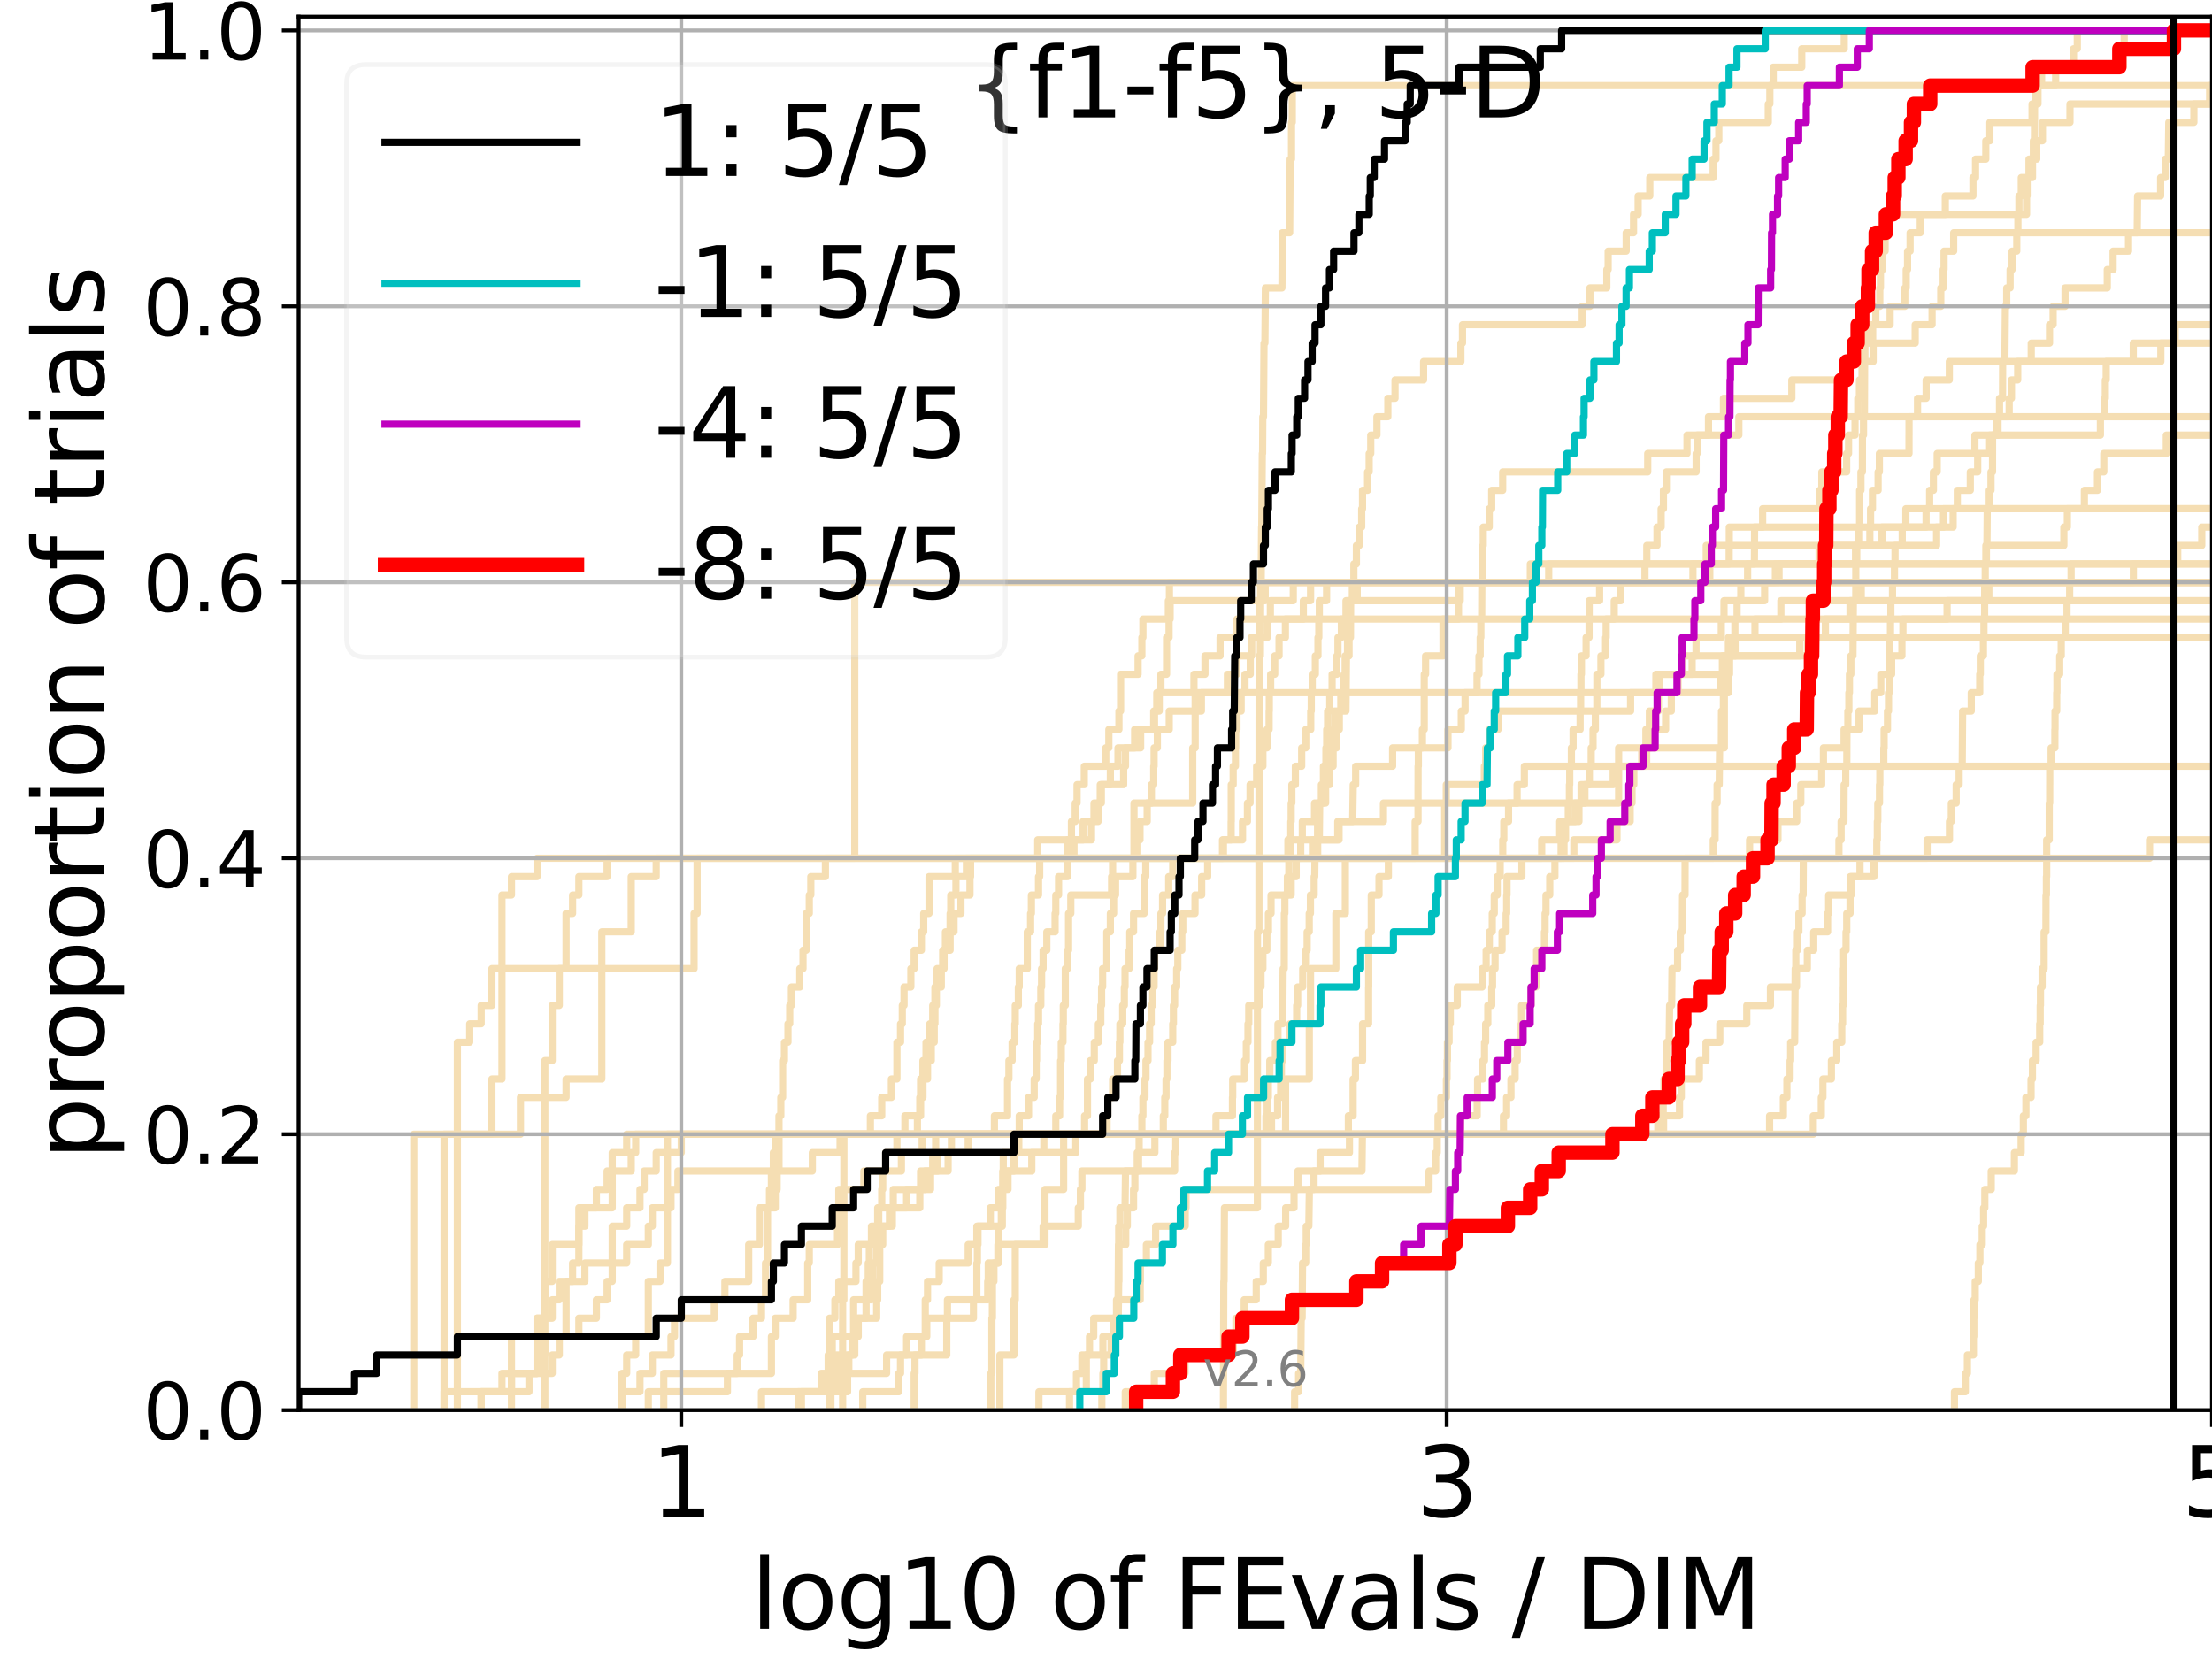 <?xml version="1.0" encoding="utf-8" standalone="no"?>
<!DOCTYPE svg PUBLIC "-//W3C//DTD SVG 1.1//EN"
  "http://www.w3.org/Graphics/SVG/1.1/DTD/svg11.dtd">
<svg xmlns:xlink="http://www.w3.org/1999/xlink" width="460.8pt" height="345.6pt" viewBox="0 0 460.8 345.6" xmlns="http://www.w3.org/2000/svg" version="1.1">
 <defs>
  <style type="text/css">*{stroke-linejoin: round; stroke-linecap: butt}</style>
 </defs>
 <g id="figure_1">
  <g id="patch_1">
   <path d="M 0 345.6 
L 460.8 345.6 
L 460.8 0 
L 0 0 
z
" style="fill: #ffffff"/>
  </g>
  <g id="axes_1">
   <g id="patch_2">
    <path d="M 62.208 293.76 
L 460.8 293.76 
L 460.8 3.456 
L 62.208 3.456 
z
" style="fill: #ffffff"/>
   </g>
   <g id="line2d_1">
    <path d="M 206.409 293.76 
L 206.409 289.928 
L 206.409 289.928 
L 206.409 286.095 
L 206.624 286.095 
L 206.624 282.263 
L 206.624 282.263 
L 206.624 278.43 
L 206.624 278.43 
L 206.624 274.598 
L 206.731 274.598 
L 206.731 270.766 
L 206.731 270.766 
L 206.731 266.933 
L 207.049 266.933 
L 207.049 263.101 
L 207.986 263.101 
L 207.986 259.268 
L 207.986 259.268 
L 207.986 255.436 
L 208.597 255.436 
L 208.597 251.604 
L 208.898 251.604 
L 208.898 247.771 
L 209.982 247.771 
L 209.982 243.939 
L 211.22 243.939 
L 211.22 240.106 
L 212.234 240.106 
L 212.234 236.274 
L 219.942 236.274 
L 219.942 232.442 
L 220.733 232.442 
L 220.733 228.609 
L 220.945 228.609 
L 220.945 224.777 
L 220.945 224.777 
L 220.945 220.944 
L 221.086 220.944 
L 221.086 217.112 
L 221.436 217.112 
L 221.436 213.28 
L 221.506 213.28 
L 221.506 209.447 
L 221.921 209.447 
L 221.921 205.615 
L 221.921 205.615 
L 221.921 201.782 
L 222.398 201.782 
L 222.398 197.95 
L 222.601 197.95 
L 222.601 194.118 
L 222.601 194.118 
L 222.601 190.285 
L 223.069 190.285 
L 223.069 186.453 
L 231.57 186.453 
L 231.57 182.621 
L 231.777 182.621 
L 231.777 178.788 
L 236.818 178.788 
L 236.818 174.956 
L 237.481 174.956 
L 237.481 171.123 
L 238.982 171.123 
L 238.982 167.291 
L 239.853 167.291 
L 239.853 163.459 
L 240.34 163.459 
L 240.34 159.626 
L 240.421 159.626 
L 240.421 155.794 
L 241.098 155.794 
L 241.098 151.961 
L 243.574 151.961 
L 243.574 148.129 
L 250.27 148.129 
L 250.27 144.297 
L 255.697 144.297 
L 255.697 140.464 
L 257.636 140.464 
L 257.636 136.632 
L 260.726 136.632 
L 260.726 132.799 
L 263.993 132.799 
L 263.993 128.967 
L 263.993 128.967 
L 263.993 128.967 
L 460.8 128.967 
" clip-path="url(#p56f6430e0c)" style="fill: none; stroke: #f5deb3; stroke-width: 1.5; stroke-linecap: square"/>
   </g>
   <g id="line2d_2">
    <path d="M 175.536 293.76 
L 175.536 282.263 
L 175.536 282.263 
L 175.536 270.766 
L 175.797 270.766 
L 175.797 259.268 
L 175.797 259.268 
L 175.797 247.771 
L 175.797 247.771 
L 175.797 236.274 
L 267.81 236.274 
L 267.81 224.777 
L 272.75 224.777 
L 272.75 213.28 
L 273.003 213.28 
L 273.003 201.782 
L 278.281 201.782 
L 278.281 190.285 
L 280.26 190.285 
L 280.26 178.788 
L 300.959 178.788 
L 300.959 167.291 
L 337.192 167.291 
L 337.192 155.794 
L 359.208 155.794 
L 359.208 144.297 
L 360.059 144.297 
L 360.059 132.799 
L 360.059 132.799 
L 360.059 132.799 
L 460.8 132.799 
" clip-path="url(#p56f6430e0c)" style="fill: none; stroke: #f5deb3; stroke-width: 1.5; stroke-linecap: square"/>
   </g>
   <g id="line2d_3">
    <path d="M 113.503 293.76 
L 113.503 289.928 
L 113.503 289.928 
L 113.503 286.095 
L 113.503 286.095 
L 113.503 282.263 
L 113.503 282.263 
L 113.503 278.43 
L 113.503 278.43 
L 113.503 274.598 
L 113.503 274.598 
L 113.503 270.766 
L 113.503 270.766 
L 113.503 266.933 
L 113.503 266.933 
L 113.503 263.101 
L 113.503 263.101 
L 113.503 259.268 
L 113.503 259.268 
L 113.503 255.436 
L 113.503 255.436 
L 113.503 251.604 
L 113.503 251.604 
L 113.503 247.771 
L 113.503 247.771 
L 113.503 243.939 
L 113.503 243.939 
L 113.503 240.106 
L 113.503 240.106 
L 113.503 236.274 
L 113.503 236.274 
L 113.503 232.442 
L 113.503 232.442 
L 113.503 228.609 
L 113.503 228.609 
L 113.503 224.777 
L 113.503 224.777 
L 113.503 220.944 
L 115.042 220.944 
L 115.042 217.112 
L 115.042 217.112 
L 115.042 213.28 
L 115.042 213.28 
L 115.042 209.447 
L 116.515 209.447 
L 116.515 205.615 
L 116.515 205.615 
L 116.515 201.782 
L 117.929 201.782 
L 117.929 197.95 
L 117.929 197.95 
L 117.929 194.118 
L 117.929 194.118 
L 117.929 190.285 
L 119.287 190.285 
L 119.287 186.453 
L 120.593 186.453 
L 120.593 182.621 
L 126.475 182.621 
L 126.475 178.788 
L 325.808 178.788 
L 325.808 174.956 
L 326.128 174.956 
L 326.128 171.123 
L 328.125 171.123 
L 328.125 167.291 
L 330.16 167.291 
L 330.16 163.459 
L 336.055 163.459 
L 336.055 159.626 
L 342.007 159.626 
L 342.007 155.794 
L 342.87 155.794 
L 342.87 151.961 
L 343.597 151.961 
L 343.597 148.129 
L 345.473 148.129 
L 345.473 144.297 
L 358.399 144.297 
L 358.399 140.464 
L 358.809 140.464 
L 358.809 136.632 
L 361.452 136.632 
L 361.452 132.799 
L 365.591 132.799 
L 365.591 128.967 
L 370.988 128.967 
L 370.988 125.135 
L 370.988 125.135 
L 370.988 125.135 
L 460.8 125.135 
" clip-path="url(#p56f6430e0c)" style="fill: none; stroke: #f5deb3; stroke-width: 1.5; stroke-linecap: square"/>
   </g>
   <g id="line2d_4">
    <path d="M 92.518 293.76 
L 92.518 289.928 
L 106.556 289.928 
L 106.556 286.095 
L 115.042 286.095 
L 115.042 282.263 
L 116.515 282.263 
L 116.515 278.43 
L 120.593 278.43 
L 120.593 274.598 
L 124.241 274.598 
L 124.241 270.766 
L 126.475 270.766 
L 126.475 266.933 
L 127.541 266.933 
L 127.541 263.101 
L 127.541 263.101 
L 127.541 259.268 
L 127.541 259.268 
L 127.541 255.436 
L 130.553 255.436 
L 130.553 251.604 
L 133.324 251.604 
L 133.324 247.771 
L 134.201 247.771 
L 134.201 243.939 
L 136.705 243.939 
L 136.705 240.106 
L 141.926 240.106 
L 141.926 236.274 
L 212.325 236.274 
L 212.325 232.442 
L 214.264 232.442 
L 214.264 228.609 
L 215.443 228.609 
L 215.443 224.777 
L 215.855 224.777 
L 215.855 220.944 
L 215.937 220.944 
L 215.937 217.112 
L 216.181 217.112 
L 216.181 213.28 
L 216.343 213.28 
L 216.343 209.447 
L 216.823 209.447 
L 216.823 205.615 
L 216.982 205.615 
L 216.982 201.782 
L 217.298 201.782 
L 217.298 197.95 
L 218.074 197.95 
L 218.074 194.118 
L 219.796 194.118 
L 219.796 190.285 
L 219.942 190.285 
L 219.942 186.453 
L 220.519 186.453 
L 220.519 182.621 
L 222.398 182.621 
L 222.398 178.788 
L 254.673 178.788 
L 254.673 174.956 
L 256.466 174.956 
L 256.466 171.123 
L 256.491 171.123 
L 256.491 167.291 
L 256.491 167.291 
L 256.491 163.459 
L 256.894 163.459 
L 256.894 159.626 
L 257.366 159.626 
L 257.366 155.794 
L 257.415 155.794 
L 257.415 151.961 
L 257.685 151.961 
L 257.685 148.129 
L 258.554 148.129 
L 258.554 144.297 
L 259.355 144.297 
L 259.355 140.464 
L 260.456 140.464 
L 260.456 136.632 
L 260.681 136.632 
L 260.681 132.799 
L 262.302 132.799 
L 262.302 128.967 
L 262.43 128.967 
L 262.43 125.135 
L 263.147 125.135 
L 263.147 121.302 
L 263.147 121.302 
L 263.147 121.302 
L 460.8 121.302 
" clip-path="url(#p56f6430e0c)" style="fill: none; stroke: #f5deb3; stroke-width: 1.5; stroke-linecap: square"/>
   </g>
   <g id="line2d_5">
    <path d="M 216.423 293.76 
L 216.423 289.928 
L 224.245 289.928 
L 224.245 286.095 
L 225.382 286.095 
L 225.382 282.263 
L 226.962 282.263 
L 226.962 278.43 
L 227.841 278.43 
L 227.841 274.598 
L 232.594 274.598 
L 232.594 270.766 
L 237.525 270.766 
L 237.525 266.933 
L 237.569 266.933 
L 237.569 263.101 
L 238.814 263.101 
L 238.814 259.268 
L 240.741 259.268 
L 240.741 255.436 
L 246.9 255.436 
L 246.9 251.604 
L 247.067 251.604 
L 247.067 247.771 
L 297.692 247.771 
L 297.692 243.939 
L 299.073 243.939 
L 299.073 240.106 
L 299.405 240.106 
L 299.405 236.274 
L 299.573 236.274 
L 299.573 232.442 
L 300.151 232.442 
L 300.151 228.609 
L 301.315 228.609 
L 301.315 224.777 
L 301.446 224.777 
L 301.446 220.944 
L 301.529 220.944 
L 301.529 217.112 
L 301.872 217.112 
L 301.872 213.28 
L 302.123 213.28 
L 302.123 209.447 
L 303.576 209.447 
L 303.576 205.615 
L 308.755 205.615 
L 308.755 201.782 
L 309.589 201.782 
L 309.589 197.95 
L 310.254 197.95 
L 310.254 194.118 
L 310.865 194.118 
L 310.865 190.285 
L 311.278 190.285 
L 311.278 186.453 
L 311.897 186.453 
L 311.897 182.621 
L 312.514 182.621 
L 312.514 178.788 
L 313.047 178.788 
L 313.047 174.956 
L 313.269 174.956 
L 313.269 171.123 
L 314.256 171.123 
L 314.256 167.291 
L 316.037 167.291 
L 316.037 163.459 
L 317.549 163.459 
L 317.549 159.626 
L 317.549 159.626 
L 317.549 159.626 
L 460.8 159.626 
" clip-path="url(#p56f6430e0c)" style="fill: none; stroke: #f5deb3; stroke-width: 1.5; stroke-linecap: square"/>
   </g>
   <g id="line2d_6"/>
   <g id="line2d_7">
    <path d="M 173.091 293.76 
L 173.091 289.928 
L 174.199 289.928 
L 174.199 286.095 
L 176.823 286.095 
L 176.823 282.263 
L 178.064 282.263 
L 178.064 278.43 
L 178.788 278.43 
L 178.788 274.598 
L 180.42 274.598 
L 180.42 266.933 
L 180.873 266.933 
L 180.873 263.101 
L 181.097 263.101 
L 181.097 259.268 
L 181.541 259.268 
L 181.541 255.436 
L 182.839 255.436 
L 182.839 251.604 
L 183.679 251.604 
L 183.679 247.771 
L 183.885 247.771 
L 183.885 243.939 
L 184.498 243.939 
L 184.498 240.106 
L 186.846 240.106 
L 186.846 236.274 
L 237.874 236.274 
L 237.874 232.442 
L 238.09 232.442 
L 238.09 228.609 
L 238.518 228.609 
L 238.518 224.777 
L 238.73 224.777 
L 238.73 220.944 
L 239.15 220.944 
L 239.15 217.112 
L 239.482 217.112 
L 239.482 213.28 
L 239.812 213.28 
L 239.812 209.447 
L 240.138 209.447 
L 240.138 205.615 
L 240.421 205.615 
L 240.421 201.782 
L 240.541 201.782 
L 240.541 197.95 
L 241.647 197.95 
L 241.647 194.118 
L 241.84 194.118 
L 241.84 190.285 
L 242.187 190.285 
L 242.187 186.453 
L 243.463 186.453 
L 243.463 182.621 
L 244.301 182.621 
L 244.301 178.788 
L 274.494 178.788 
L 274.494 174.956 
L 274.838 174.956 
L 274.913 167.291 
L 275.268 167.291 
L 275.268 163.459 
L 275.692 163.459 
L 275.692 159.626 
L 276.211 159.626 
L 276.211 155.794 
L 276.382 155.794 
L 276.382 151.961 
L 276.567 151.961 
L 276.567 148.129 
L 277.018 148.129 
L 277.018 144.297 
L 277.504 144.297 
L 277.504 140.464 
L 278.483 140.464 
L 278.483 136.632 
L 278.723 136.632 
L 278.723 132.799 
L 279.435 132.799 
L 279.435 128.967 
L 280.4 128.967 
L 280.4 125.135 
L 304.188 125.135 
L 304.188 121.302 
L 369.846 121.302 
L 369.846 117.47 
L 386.544 117.47 
L 386.544 113.637 
L 403.429 113.637 
L 403.429 109.805 
L 406.877 109.805 
L 406.877 105.973 
L 407.748 105.973 
L 407.748 102.14 
L 410.45 102.14 
L 410.45 98.308 
L 411.992 98.308 
L 411.992 94.475 
L 414.487 94.475 
L 414.487 90.643 
L 415.851 90.643 
L 415.851 86.811 
L 418.548 86.811 
L 418.548 82.978 
L 419.024 82.978 
L 419.024 79.146 
L 420.325 79.146 
L 420.325 75.313 
L 423.144 75.313 
L 423.144 71.481 
L 426.953 71.481 
L 426.953 67.649 
L 427.704 67.649 
L 427.704 63.816 
L 430.184 63.816 
L 430.184 59.984 
L 438.983 59.984 
L 438.983 56.151 
L 440.195 56.151 
L 440.195 52.319 
L 443.407 52.319 
L 443.407 48.487 
L 445.221 48.487 
L 445.301 40.822 
L 450.096 40.822 
L 450.096 36.989 
L 451.049 36.989 
L 451.049 33.157 
L 451.697 33.157 
L 451.795 25.492 
L 457.026 25.492 
L 457.026 21.66 
L 460.311 21.66 
L 460.311 17.827 
L 461.8 17.827 
L 461.8 17.827 
" clip-path="url(#p56f6430e0c)" style="fill: none; stroke: #f5deb3; stroke-width: 1.5; stroke-linecap: square"/>
   </g>
   <g id="line2d_8">
    <path d="M 269.692 293.76 
L 269.692 289.928 
L 270.529 289.928 
L 270.529 286.095 
L 270.965 286.095 
L 271.064 274.598 
L 271.263 274.598 
L 271.346 263.101 
L 271.999 263.101 
L 271.999 259.268 
L 272.112 259.268 
L 272.112 255.436 
L 272.655 255.436 
L 272.766 247.771 
L 273.733 247.771 
L 273.733 243.939 
L 283.724 243.939 
L 283.816 236.274 
L 368.637 236.274 
L 368.637 232.442 
L 371.509 232.442 
L 371.509 228.609 
L 372.244 228.609 
L 372.244 224.777 
L 372.906 224.777 
L 372.906 220.944 
L 373.029 220.944 
L 373.029 217.112 
L 373.861 217.112 
L 373.97 201.782 
L 374.101 201.782 
L 374.101 197.95 
L 374.447 197.95 
L 374.447 194.118 
L 374.74 194.118 
L 374.74 190.285 
L 375.414 190.285 
L 375.414 186.453 
L 375.625 186.453 
L 375.665 178.788 
L 383.083 178.788 
L 383.083 174.956 
L 383.537 174.956 
L 383.537 171.123 
L 384.124 171.123 
L 384.163 163.459 
L 384.503 163.459 
L 384.503 159.626 
L 384.726 159.626 
L 384.752 151.961 
L 384.944 151.961 
L 384.944 148.129 
L 385.153 148.129 
L 385.153 144.297 
L 385.274 144.297 
L 385.274 140.464 
L 385.565 140.464 
L 385.565 136.632 
L 386.005 136.632 
L 386.089 125.135 
L 386.593 125.135 
L 386.596 117.47 
L 386.795 117.47 
L 386.795 113.637 
L 387.185 113.637 
L 387.185 109.805 
L 387.39 109.805 
L 387.39 102.14 
L 387.669 102.14 
L 387.669 98.308 
L 387.975 98.308 
L 387.985 90.643 
L 388.208 90.643 
L 388.208 86.811 
L 388.393 86.811 
L 388.453 71.481 
L 390.112 71.481 
L 390.112 67.649 
L 390.764 67.649 
L 390.764 63.816 
L 391.594 63.816 
L 391.594 59.984 
L 391.731 59.984 
L 391.731 56.151 
L 392.187 56.151 
L 392.187 52.319 
L 392.705 52.319 
L 392.705 48.487 
L 392.921 48.487 
L 392.921 44.654 
L 422.169 44.654 
L 422.169 40.822 
L 422.289 40.822 
L 422.289 36.989 
L 423.407 36.989 
L 423.407 33.157 
L 423.588 33.157 
L 423.588 29.325 
L 423.815 29.325 
L 423.833 21.66 
L 424.089 21.66 
L 424.089 17.827 
L 425.299 17.827 
L 425.299 13.995 
L 442.274 13.995 
L 442.274 10.163 
L 442.507 10.163 
L 442.507 6.33 
L 442.507 6.33 
L 460.8 6.33 
L 460.8 6.33 
" clip-path="url(#p56f6430e0c)" style="fill: none; stroke: #f5deb3; stroke-width: 1.5; stroke-linecap: square"/>
   </g>
   <g id="line2d_9">
    <path d="M 129.578 293.76 
L 129.578 289.928 
L 133.324 289.928 
L 133.324 286.095 
L 135.89 286.095 
L 135.89 282.263 
L 139.784 282.263 
L 139.784 278.43 
L 140.513 278.43 
L 140.513 274.598 
L 148.811 274.598 
L 148.811 270.766 
L 151.01 270.766 
L 151.01 266.933 
L 155.964 266.933 
L 155.964 263.101 
L 155.964 263.101 
L 155.964 259.268 
L 158.199 259.268 
L 158.199 255.436 
L 158.199 255.436 
L 158.199 251.604 
L 160.297 251.604 
L 160.297 247.771 
L 160.702 247.771 
L 160.702 243.939 
L 161.103 243.939 
L 161.103 240.106 
L 161.498 240.106 
L 161.498 236.274 
L 230.621 236.274 
L 230.621 232.442 
L 230.781 232.442 
L 230.781 228.609 
L 231.777 228.609 
L 231.777 224.777 
L 232.796 224.777 
L 232.796 220.944 
L 233.195 220.944 
L 233.195 217.112 
L 233.294 217.112 
L 233.294 213.28 
L 233.882 213.28 
L 233.882 209.447 
L 234.221 209.447 
L 234.221 205.615 
L 234.365 205.615 
L 234.365 201.782 
L 235.218 201.782 
L 235.218 197.95 
L 235.358 197.95 
L 235.358 194.118 
L 236.141 194.118 
L 236.141 190.285 
L 238.347 190.285 
L 238.347 186.453 
L 238.39 186.453 
L 238.39 182.621 
L 238.687 182.621 
L 238.687 178.788 
L 268.299 178.788 
L 268.299 174.956 
L 268.905 174.956 
L 268.905 171.123 
L 268.976 171.123 
L 268.976 167.291 
L 269.117 167.291 
L 269.117 163.459 
L 269.847 163.459 
L 269.847 159.626 
L 271.164 159.626 
L 271.164 155.794 
L 272.015 155.794 
L 272.015 151.961 
L 273.05 151.961 
L 273.05 148.129 
L 273.159 148.129 
L 273.159 144.297 
L 273.362 144.297 
L 273.362 140.464 
L 274.009 140.464 
L 274.009 136.632 
L 274.554 136.632 
L 274.554 132.799 
L 274.734 132.799 
L 274.734 128.967 
L 274.838 128.967 
L 274.838 125.135 
L 276.354 125.135 
L 276.354 121.302 
L 356.18 121.302 
L 356.18 117.47 
L 378.948 117.47 
L 378.948 113.637 
L 389.529 113.637 
L 389.529 109.805 
L 389.674 109.805 
L 389.674 105.973 
L 390.071 105.973 
L 390.071 102.14 
L 391.245 102.14 
L 391.245 98.308 
L 391.508 98.308 
L 391.508 94.475 
L 397.681 94.475 
L 397.681 90.643 
L 397.688 90.643 
L 397.688 86.811 
L 399.458 86.811 
L 399.458 82.978 
L 401.25 82.978 
L 401.25 79.146 
L 406.079 79.146 
L 406.079 75.313 
L 444.4 75.313 
L 444.4 71.481 
L 453.141 71.481 
L 453.141 67.649 
L 453.141 67.649 
L 453.141 67.649 
L 460.8 67.649 
" clip-path="url(#p56f6430e0c)" style="fill: none; stroke: #f5deb3; stroke-width: 1.5; stroke-linecap: square"/>
   </g>
   <g id="line2d_10">
    <path d="M 166.269 293.76 
L 166.269 289.928 
L 172.524 289.928 
L 172.524 286.095 
L 172.808 286.095 
L 172.808 274.598 
L 173.925 274.598 
L 173.925 270.766 
L 174.74 270.766 
L 174.74 266.933 
L 178.307 266.933 
L 178.307 263.101 
L 178.788 263.101 
L 178.788 259.268 
L 183.471 259.268 
L 183.471 255.436 
L 185.887 255.436 
L 185.887 251.604 
L 191.611 251.604 
L 191.611 247.771 
L 191.775 247.771 
L 191.775 243.939 
L 197.508 243.939 
L 197.508 240.106 
L 198.197 240.106 
L 198.197 236.274 
L 346.554 236.274 
L 346.554 232.442 
L 349.869 232.442 
L 349.869 228.609 
L 350.244 228.609 
L 350.244 224.777 
L 354.009 224.777 
L 354.009 220.944 
L 355.393 220.944 
L 355.393 217.112 
L 358.264 217.112 
L 358.264 213.28 
L 363.887 213.28 
L 363.887 209.447 
L 368.817 209.447 
L 368.817 205.615 
L 374.243 205.615 
L 374.243 201.782 
L 376.5 201.782 
L 376.5 197.95 
L 377.831 197.95 
L 377.831 194.118 
L 380.718 194.118 
L 380.718 190.285 
L 380.947 190.285 
L 380.947 186.453 
L 385.632 186.453 
L 385.632 182.621 
L 390.382 182.621 
L 390.382 178.788 
L 401.452 178.788 
L 401.452 174.956 
L 406.11 174.956 
L 406.11 171.123 
L 406.499 171.123 
L 406.499 167.291 
L 407.509 167.291 
L 407.509 163.459 
L 408.121 163.459 
L 408.121 159.626 
L 408.768 159.626 
L 408.854 148.129 
L 410.651 148.129 
L 410.651 144.297 
L 412.413 144.297 
L 412.413 140.464 
L 412.536 140.464 
L 412.536 136.632 
L 413.181 136.632 
L 413.181 132.799 
L 413.292 132.799 
L 413.292 128.967 
L 413.433 128.967 
L 413.445 121.302 
L 413.561 121.302 
L 413.561 117.47 
L 413.807 117.47 
L 413.807 113.637 
L 413.921 113.637 
L 413.979 105.973 
L 414.395 105.973 
L 414.395 102.14 
L 414.76 102.14 
L 414.76 98.308 
L 415.081 98.308 
L 415.089 90.643 
L 416.219 90.643 
L 416.219 86.811 
L 416.536 86.811 
L 416.536 82.978 
L 417.163 82.978 
L 417.189 75.313 
L 417.652 75.313 
L 417.758 63.816 
L 418.037 63.816 
L 418.037 59.984 
L 418.74 59.984 
L 418.74 56.151 
L 419.162 56.151 
L 419.162 52.319 
L 420.132 52.319 
L 420.132 48.487 
L 420.367 48.487 
L 420.367 44.654 
L 420.584 44.654 
L 420.584 40.822 
L 421.07 40.822 
L 421.07 36.989 
L 422.676 36.989 
L 422.676 33.157 
L 424.29 33.157 
L 424.29 29.325 
L 425.477 29.325 
L 425.477 25.492 
L 431.213 25.492 
L 431.213 21.66 
L 431.213 21.66 
L 460.8 21.66 
L 460.8 21.66 
" clip-path="url(#p56f6430e0c)" style="fill: none; stroke: #f5deb3; stroke-width: 1.5; stroke-linecap: square"/>
   </g>
   <g id="line2d_11">
    <path d="M 100.243 293.76 
L 100.243 289.928 
L 110.203 289.928 
L 110.203 286.095 
L 111.892 286.095 
L 111.892 282.263 
L 111.892 282.263 
L 111.892 278.43 
L 111.892 278.43 
L 111.892 274.598 
L 113.503 274.598 
L 113.503 270.766 
L 113.503 270.766 
L 113.503 266.933 
L 115.042 266.933 
L 115.042 263.101 
L 115.042 263.101 
L 115.042 259.268 
L 120.593 259.268 
L 120.593 255.436 
L 120.593 255.436 
L 120.593 251.604 
L 127.541 251.604 
L 127.541 247.771 
L 127.541 247.771 
L 127.541 243.939 
L 131.502 243.939 
L 131.502 240.106 
L 132.425 240.106 
L 132.425 236.274 
L 207.154 236.274 
L 207.154 232.442 
L 209.885 232.442 
L 209.885 228.609 
L 209.885 228.609 
L 209.885 224.777 
L 210.175 224.777 
L 210.175 220.944 
L 210.844 220.944 
L 210.844 217.112 
L 211.407 217.112 
L 211.407 213.28 
L 211.5 213.28 
L 211.5 209.447 
L 212.143 209.447 
L 212.143 205.615 
L 212.325 205.615 
L 212.325 201.782 
L 214.006 201.782 
L 214.006 197.95 
L 214.006 197.95 
L 214.006 194.118 
L 214.69 194.118 
L 214.69 190.285 
L 214.859 190.285 
L 214.859 186.453 
L 216.343 186.453 
L 216.343 182.621 
L 216.584 182.621 
L 216.584 178.788 
L 447.791 178.788 
L 447.791 174.956 
L 461.8 174.956 
" clip-path="url(#p56f6430e0c)" style="fill: none; stroke: #f5deb3; stroke-width: 1.5; stroke-linecap: square"/>
   </g>
   <g id="line2d_12">
    <path d="M 95.289 293.76 
L 95.289 289.928 
L 95.289 289.928 
L 95.289 286.095 
L 95.289 286.095 
L 95.289 282.263 
L 95.289 282.263 
L 95.289 278.43 
L 95.289 278.43 
L 95.289 274.598 
L 95.289 274.598 
L 95.289 270.766 
L 95.289 270.766 
L 95.289 266.933 
L 95.289 266.933 
L 95.289 263.101 
L 95.289 263.101 
L 95.289 259.268 
L 95.289 259.268 
L 95.289 255.436 
L 95.289 255.436 
L 95.289 251.604 
L 95.289 251.604 
L 95.289 247.771 
L 95.289 247.771 
L 95.289 243.939 
L 95.289 243.939 
L 95.289 240.106 
L 95.289 240.106 
L 95.289 236.274 
L 108.427 236.274 
L 108.427 232.442 
L 108.427 232.442 
L 108.427 228.609 
L 117.929 228.609 
L 117.929 224.777 
L 125.376 224.777 
L 125.376 220.944 
L 125.376 220.944 
L 125.376 217.112 
L 125.376 217.112 
L 125.376 213.28 
L 125.376 213.28 
L 125.376 209.447 
L 125.376 209.447 
L 125.376 205.615 
L 125.376 205.615 
L 125.376 201.782 
L 125.376 201.782 
L 125.376 197.95 
L 125.376 197.95 
L 125.376 194.118 
L 131.502 194.118 
L 131.502 190.285 
L 131.502 190.285 
L 131.502 186.453 
L 131.502 186.453 
L 131.502 182.621 
L 136.705 182.621 
L 136.705 178.788 
L 222.398 178.788 
L 222.398 174.956 
L 223.202 174.956 
L 223.202 171.123 
L 223.987 171.123 
L 223.987 167.291 
L 224.373 167.291 
L 224.373 163.459 
L 225.876 163.459 
L 225.876 159.626 
L 230.353 159.626 
L 230.353 155.794 
L 230.993 155.794 
L 230.993 151.961 
L 233.095 151.961 
L 233.095 148.129 
L 233.442 148.129 
L 233.442 144.297 
L 233.442 144.297 
L 233.442 140.464 
L 237.085 140.464 
L 237.085 136.632 
L 237.874 136.632 
L 237.874 132.799 
L 238.09 132.799 
L 238.09 128.967 
L 243.39 128.967 
L 243.39 125.135 
L 243.611 125.135 
L 243.611 121.302 
L 243.611 121.302 
L 243.611 121.302 
L 460.8 121.302 
" clip-path="url(#p56f6430e0c)" style="fill: none; stroke: #f5deb3; stroke-width: 1.5; stroke-linecap: square"/>
   </g>
   <g id="line2d_13">
    <path d="M 208.293 293.76 
L 208.293 289.928 
L 208.293 289.928 
L 208.293 286.095 
L 208.293 286.095 
L 208.293 282.263 
L 211.22 282.263 
L 211.22 278.43 
L 211.22 278.43 
L 211.22 274.598 
L 211.22 274.598 
L 211.22 270.766 
L 211.5 270.766 
L 211.5 266.933 
L 211.5 266.933 
L 211.5 263.101 
L 211.5 263.101 
L 211.5 259.268 
L 217.688 259.268 
L 217.688 255.436 
L 217.688 255.436 
L 217.688 251.604 
L 217.688 251.604 
L 217.688 247.771 
L 221.575 247.771 
L 221.575 243.939 
L 221.575 243.939 
L 221.575 240.106 
L 221.575 240.106 
L 221.575 236.274 
L 280.891 236.274 
L 280.891 232.442 
L 281.878 232.442 
L 281.878 228.609 
L 281.878 228.609 
L 281.878 224.777 
L 282.361 224.777 
L 282.361 220.944 
L 283.85 220.944 
L 283.85 217.112 
L 283.85 217.112 
L 283.85 213.28 
L 285.102 213.28 
L 285.102 209.447 
L 285.102 209.447 
L 285.102 205.615 
L 285.124 205.615 
L 285.124 201.782 
L 285.124 201.782 
L 285.124 197.95 
L 285.124 197.95 
L 285.124 194.118 
L 285.662 194.118 
L 285.662 190.285 
L 285.662 190.285 
L 285.662 186.453 
L 287.27 186.453 
L 287.27 182.621 
L 289.222 182.621 
L 289.222 178.788 
L 294.804 178.788 
L 294.804 174.956 
L 294.804 174.956 
L 294.804 171.123 
L 295.401 171.123 
L 295.401 167.291 
L 295.401 167.291 
L 295.401 163.459 
L 295.409 163.459 
L 295.409 159.626 
L 295.467 159.626 
L 295.467 155.794 
L 296.31 155.794 
L 296.31 151.961 
L 296.693 151.961 
L 296.693 148.129 
L 296.693 148.129 
L 296.693 144.297 
L 296.693 144.297 
L 296.693 140.464 
L 296.977 140.464 
L 296.977 136.632 
L 300.607 136.632 
L 300.607 132.799 
L 300.607 132.799 
L 300.607 128.967 
L 303.828 128.967 
L 303.828 125.135 
L 303.828 125.135 
L 303.828 121.302 
L 303.828 121.302 
L 303.828 121.302 
L 460.8 121.302 
" clip-path="url(#p56f6430e0c)" style="fill: none; stroke: #f5deb3; stroke-width: 1.5; stroke-linecap: square"/>
   </g>
   <g id="line2d_14">
    <path d="M 129.578 293.76 
L 129.578 289.928 
L 129.578 289.928 
L 129.578 286.095 
L 130.553 286.095 
L 130.553 282.263 
L 132.425 282.263 
L 132.425 278.43 
L 135.056 278.43 
L 135.056 274.598 
L 135.056 274.598 
L 135.056 270.766 
L 135.056 270.766 
L 135.056 266.933 
L 137.501 266.933 
L 137.501 263.101 
L 139.04 263.101 
L 139.04 259.268 
L 139.04 259.268 
L 139.04 255.436 
L 139.04 255.436 
L 139.04 251.604 
L 139.04 251.604 
L 139.04 247.771 
L 139.04 247.771 
L 139.04 243.939 
L 139.04 243.939 
L 139.04 240.106 
L 139.04 240.106 
L 139.04 236.274 
L 181.32 236.274 
L 181.32 232.442 
L 183.679 232.442 
L 183.679 228.609 
L 185.692 228.609 
L 185.692 224.777 
L 186.846 224.777 
L 186.846 220.944 
L 186.846 220.944 
L 186.846 217.112 
L 187.595 217.112 
L 187.595 213.28 
L 187.963 213.28 
L 187.963 209.447 
L 188.328 209.447 
L 188.328 205.615 
L 189.748 205.615 
L 189.748 201.782 
L 190.437 201.782 
L 190.437 197.95 
L 191.939 197.95 
L 191.939 194.118 
L 192.425 194.118 
L 192.425 190.285 
L 193.535 190.285 
L 193.535 186.453 
L 193.535 186.453 
L 193.535 182.621 
L 199.005 182.621 
L 199.005 178.788 
L 273.409 178.788 
L 273.409 174.956 
L 278.683 174.956 
L 278.683 171.123 
L 288.194 171.123 
L 288.194 167.291 
L 301.287 167.291 
L 301.287 163.459 
L 309.21 163.459 
L 309.21 159.626 
L 309.491 159.626 
L 309.491 155.794 
L 310.244 155.794 
L 310.244 151.961 
L 312.085 151.961 
L 312.085 148.129 
L 339.681 148.129 
L 339.681 144.297 
L 345.599 144.297 
L 345.599 140.464 
L 359.311 140.464 
L 359.311 136.632 
L 376.552 136.632 
L 376.552 132.799 
L 376.552 132.799 
L 376.552 132.799 
L 460.8 132.799 
" clip-path="url(#p56f6430e0c)" style="fill: none; stroke: #f5deb3; stroke-width: 1.5; stroke-linecap: square"/>
   </g>
   <g id="line2d_15">
    <path d="M 407.147 293.76 
L 407.147 289.928 
L 409.42 289.928 
L 409.42 286.095 
L 409.844 286.095 
L 409.844 282.263 
L 411.097 282.263 
L 411.097 278.43 
L 411.186 278.43 
L 411.186 274.598 
L 411.214 274.598 
L 411.214 270.766 
L 411.477 270.766 
L 411.477 266.933 
L 412.119 266.933 
L 412.119 263.101 
L 412.45 263.101 
L 412.45 259.268 
L 412.933 259.268 
L 412.933 255.436 
L 413.219 255.436 
L 413.219 251.604 
L 413.479 251.604 
L 413.479 247.771 
L 414.81 247.771 
L 414.81 243.939 
L 419.634 243.939 
L 419.634 240.106 
L 421.044 240.106 
L 421.044 236.274 
L 421.505 236.274 
L 421.505 232.442 
L 422.035 232.442 
L 422.035 228.609 
L 423.108 228.609 
L 423.108 224.777 
L 423.394 224.777 
L 423.394 220.944 
L 424.163 220.944 
L 424.163 217.112 
L 424.911 217.112 
L 424.911 213.28 
L 425.009 213.28 
L 425.009 209.447 
L 425.066 209.447 
L 425.066 205.615 
L 425.413 205.615 
L 425.413 201.782 
L 425.826 201.782 
L 425.826 197.95 
L 425.826 197.95 
L 425.826 194.118 
L 426.207 194.118 
L 426.207 190.285 
L 426.216 190.285 
L 426.216 186.453 
L 426.308 186.453 
L 426.308 182.621 
L 426.362 182.621 
L 426.362 178.788 
L 426.364 178.788 
L 426.364 174.956 
L 426.891 174.956 
L 426.891 171.123 
L 426.894 171.123 
L 426.894 167.291 
L 426.987 167.291 
L 426.987 163.459 
L 426.996 163.459 
L 426.996 159.626 
L 427.287 159.626 
L 427.287 155.794 
L 428.066 155.794 
L 428.066 151.961 
L 428.099 151.961 
L 428.099 148.129 
L 428.449 148.129 
L 428.449 144.297 
L 428.501 144.297 
L 428.501 140.464 
L 429.068 140.464 
L 429.068 136.632 
L 429.389 136.632 
L 429.389 132.799 
L 430.228 132.799 
L 430.228 128.967 
L 430.593 128.967 
L 430.593 125.135 
L 431.147 125.135 
L 431.147 121.302 
L 431.448 121.302 
L 431.448 117.47 
L 431.448 117.47 
L 431.448 117.47 
L 460.8 117.47 
" clip-path="url(#p56f6430e0c)" style="fill: none; stroke: #f5deb3; stroke-width: 1.5; stroke-linecap: square"/>
   </g>
   <g id="line2d_16">
    <path d="M 222.802 293.76 
L 222.802 289.928 
L 226.302 289.928 
L 226.302 282.263 
L 229.756 282.263 
L 229.756 278.43 
L 231.932 278.43 
L 231.932 274.598 
L 232.896 274.598 
L 232.996 259.268 
L 233.046 259.268 
L 233.046 255.436 
L 233.294 255.436 
L 233.294 251.604 
L 234.365 251.604 
L 234.461 243.939 
L 236.907 243.939 
L 236.907 240.106 
L 240.581 240.106 
L 240.581 236.274 
L 264.878 236.274 
L 264.878 232.442 
L 266.146 232.442 
L 266.146 228.609 
L 266.791 228.609 
L 266.791 224.777 
L 266.941 224.777 
L 266.941 220.944 
L 267.221 220.944 
L 267.221 217.112 
L 268.692 217.112 
L 268.692 213.28 
L 270.121 213.28 
L 270.121 209.447 
L 270.326 209.447 
L 270.326 205.615 
L 271.379 205.615 
L 271.379 201.782 
L 271.95 201.782 
L 271.95 197.95 
L 272.305 197.95 
L 272.305 194.118 
L 272.735 194.118 
L 272.735 190.285 
L 272.987 190.285 
L 272.987 186.453 
L 273.764 186.453 
L 273.764 182.621 
L 273.887 182.621 
L 273.978 174.956 
L 274.479 174.956 
L 274.479 171.123 
L 274.749 171.123 
L 274.749 167.291 
L 276.154 167.291 
L 276.154 163.459 
L 276.99 163.459 
L 276.99 159.626 
L 277.71 159.626 
L 277.71 155.794 
L 278.416 155.794 
L 278.416 151.961 
L 279.002 151.961 
L 279.002 148.129 
L 280.387 148.129 
L 280.489 136.632 
L 281.029 136.632 
L 281.029 132.799 
L 281.326 132.799 
L 281.363 125.135 
L 281.719 125.135 
L 281.719 121.302 
L 282.035 121.302 
L 282.035 117.47 
L 282.564 117.47 
L 282.564 113.637 
L 283.155 113.637 
L 283.155 109.805 
L 283.666 109.805 
L 283.666 105.973 
L 283.839 105.973 
L 283.839 102.14 
L 284.891 102.14 
L 284.891 98.308 
L 285.224 98.308 
L 285.224 94.475 
L 285.553 94.475 
L 285.553 90.643 
L 286.841 90.643 
L 286.841 86.811 
L 289.113 86.811 
L 289.113 82.978 
L 290.61 82.978 
L 290.61 79.146 
L 296.558 79.146 
L 296.558 75.313 
L 304.328 75.313 
L 304.328 71.481 
L 304.663 71.481 
L 304.663 67.649 
L 329.607 67.649 
L 329.607 63.816 
L 331.205 63.816 
L 331.205 59.984 
L 334.733 59.984 
L 334.733 56.151 
L 335.009 56.151 
L 335.009 52.319 
L 338.765 52.319 
L 338.765 48.487 
L 340.298 48.487 
L 340.298 44.654 
L 341.257 44.654 
L 341.257 40.822 
L 343.683 40.822 
L 343.683 36.989 
L 356.88 36.989 
L 356.88 33.157 
L 357.468 33.157 
L 357.468 29.325 
L 358.06 29.325 
L 358.06 25.492 
L 368.364 25.492 
L 368.364 21.66 
L 368.692 21.66 
L 368.692 17.827 
L 369.396 17.827 
L 369.396 13.995 
L 375.338 13.995 
L 375.338 10.163 
L 384.192 10.163 
L 384.192 6.33 
L 384.192 6.33 
L 460.8 6.33 
L 460.8 6.33 
" clip-path="url(#p56f6430e0c)" style="fill: none; stroke: #f5deb3; stroke-width: 1.5; stroke-linecap: square"/>
   </g>
   <g id="line2d_17">
    <path d="M 172.808 293.76 
L 172.808 289.928 
L 176.57 289.928 
L 176.57 286.095 
L 184.7 286.095 
L 184.7 282.263 
L 191.939 282.263 
L 191.939 278.43 
L 193.064 278.43 
L 193.064 274.598 
L 202.786 274.598 
L 202.786 270.766 
L 205.758 270.766 
L 205.758 266.933 
L 205.868 266.933 
L 205.868 263.101 
L 207.883 263.101 
L 207.883 259.268 
L 217.298 259.268 
L 217.298 255.436 
L 224.628 255.436 
L 224.628 251.604 
L 225.07 251.604 
L 225.07 247.771 
L 225.382 247.771 
L 225.382 243.939 
L 244.695 243.939 
L 244.695 240.106 
L 244.943 240.106 
L 244.943 236.274 
L 313.2 236.274 
L 313.2 232.442 
L 313.848 232.442 
L 313.848 228.609 
L 314.758 228.609 
L 314.758 224.777 
L 315.626 224.777 
L 315.626 220.944 
L 316.077 220.944 
L 316.077 217.112 
L 316.87 217.112 
L 316.87 213.28 
L 316.967 213.28 
L 316.967 209.447 
L 318.939 209.447 
L 318.939 205.615 
L 319.978 205.615 
L 319.978 201.782 
L 320.107 201.782 
L 320.107 197.95 
L 321.736 197.95 
L 321.736 194.118 
L 321.867 194.118 
L 321.867 190.285 
L 322.058 190.285 
L 322.058 186.453 
L 322.837 186.453 
L 322.837 182.621 
L 323.915 182.621 
L 323.915 178.788 
L 325.212 178.788 
L 325.212 174.956 
L 326.006 174.956 
L 326.006 171.123 
L 328.918 171.123 
L 328.918 167.291 
L 329.371 167.291 
L 329.371 163.459 
L 331.091 163.459 
L 331.091 159.626 
L 331.476 159.626 
L 331.476 155.794 
L 331.86 155.794 
L 331.86 151.961 
L 332.339 151.961 
L 332.339 148.129 
L 332.652 148.129 
L 332.652 144.297 
L 332.66 144.297 
L 332.66 140.464 
L 333.502 140.464 
L 333.502 136.632 
L 334.479 136.632 
L 334.479 132.799 
L 334.596 132.799 
L 334.596 128.967 
L 336.275 128.967 
L 336.275 125.135 
L 337.662 125.135 
L 337.662 121.302 
L 337.662 121.302 
L 337.662 121.302 
L 460.8 121.302 
" clip-path="url(#p56f6430e0c)" style="fill: none; stroke: #f5deb3; stroke-width: 1.5; stroke-linecap: square"/>
   </g>
   <g id="line2d_18">
    <path d="M 92.518 293.76 
L 92.518 289.928 
L 92.518 289.928 
L 92.518 286.095 
L 92.518 286.095 
L 92.518 282.263 
L 92.518 282.263 
L 92.518 278.43 
L 92.518 278.43 
L 92.518 274.598 
L 92.518 274.598 
L 92.518 270.766 
L 92.518 270.766 
L 92.518 266.933 
L 92.518 266.933 
L 92.518 263.101 
L 92.518 263.101 
L 92.518 259.268 
L 92.518 259.268 
L 92.518 255.436 
L 92.518 255.436 
L 92.518 251.604 
L 92.518 251.604 
L 92.518 247.771 
L 92.518 247.771 
L 92.518 243.939 
L 92.518 243.939 
L 92.518 240.106 
L 92.518 240.106 
L 92.518 236.274 
L 95.289 236.274 
L 95.289 232.442 
L 95.289 232.442 
L 95.289 228.609 
L 95.289 228.609 
L 95.289 224.777 
L 95.289 224.777 
L 95.289 220.944 
L 95.289 220.944 
L 95.289 217.112 
L 97.855 217.112 
L 97.855 213.28 
L 100.243 213.28 
L 100.243 209.447 
L 102.478 209.447 
L 102.478 205.615 
L 102.478 205.615 
L 102.478 201.782 
L 104.577 201.782 
L 104.577 197.95 
L 104.577 197.95 
L 104.577 194.118 
L 104.577 194.118 
L 104.577 190.285 
L 104.577 190.285 
L 104.577 186.453 
L 106.556 186.453 
L 106.556 182.621 
L 111.892 182.621 
L 111.892 178.788 
L 327.865 178.788 
L 327.865 174.956 
L 336.846 174.956 
L 336.846 171.123 
L 339.592 171.123 
L 339.592 167.291 
L 339.982 167.291 
L 339.982 163.459 
L 340.361 163.459 
L 340.361 159.626 
L 343.032 159.626 
L 343.032 155.794 
L 343.834 155.794 
L 343.834 151.961 
L 346.974 151.961 
L 346.974 148.129 
L 348.164 148.129 
L 348.164 144.297 
L 349.572 144.297 
L 349.572 140.464 
L 352.504 140.464 
L 352.504 136.632 
L 374.926 136.632 
L 374.926 132.799 
L 380.266 132.799 
L 380.266 128.967 
L 385.398 128.967 
L 385.398 125.135 
L 387.729 125.135 
L 387.729 121.302 
L 387.729 121.302 
L 387.729 121.302 
L 460.8 121.302 
" clip-path="url(#p56f6430e0c)" style="fill: none; stroke: #f5deb3; stroke-width: 1.5; stroke-linecap: square"/>
   </g>
   <g id="line2d_19">
    <path d="M 234.413 293.76 
L 234.413 289.928 
L 240.461 289.928 
L 240.461 286.095 
L 246.867 286.095 
L 246.867 282.263 
L 256.919 282.263 
L 256.919 278.43 
L 257.464 278.43 
L 257.464 274.598 
L 259.192 274.598 
L 259.192 270.766 
L 261.697 270.766 
L 261.697 266.933 
L 263.168 266.933 
L 263.168 263.101 
L 264.217 263.101 
L 264.217 259.268 
L 266.28 259.268 
L 266.28 255.436 
L 267.828 255.436 
L 267.828 251.604 
L 269.571 251.604 
L 269.571 247.771 
L 270.377 247.771 
L 270.377 243.939 
L 275.002 243.939 
L 275.002 240.106 
L 281.116 240.106 
L 281.116 236.274 
L 345.359 236.274 
L 345.359 232.442 
L 346.474 232.442 
L 346.474 228.609 
L 346.648 228.609 
L 346.648 224.777 
L 347.082 224.777 
L 347.082 220.944 
L 347.203 220.944 
L 347.203 217.112 
L 347.714 217.112 
L 347.806 209.447 
L 348.231 209.447 
L 348.307 201.782 
L 349.473 201.782 
L 349.473 197.95 
L 350.037 197.95 
L 350.037 194.118 
L 350.462 194.118 
L 350.516 186.453 
L 351.023 186.453 
L 351.041 178.788 
L 356.905 178.788 
L 356.905 174.956 
L 357.281 174.956 
L 357.295 167.291 
L 357.706 167.291 
L 357.706 163.459 
L 358.145 163.459 
L 358.224 155.794 
L 358.588 155.794 
L 358.62 148.129 
L 359.018 148.129 
L 359.018 144.297 
L 359.902 144.297 
L 359.902 140.464 
L 360.294 140.464 
L 360.298 132.799 
L 361.408 132.799 
L 361.408 128.967 
L 361.866 128.967 
L 361.866 125.135 
L 362.647 125.135 
L 362.647 121.302 
L 364.064 121.302 
L 364.064 117.47 
L 365.471 117.47 
L 365.517 109.805 
L 367.191 109.805 
L 367.191 105.973 
L 379.049 105.973 
L 379.049 102.14 
L 379.525 102.14 
L 379.525 98.308 
L 384.692 98.308 
L 384.692 94.475 
L 385.088 94.475 
L 385.088 90.643 
L 386.436 90.643 
L 386.436 86.811 
L 387.012 86.811 
L 387.012 82.978 
L 387.354 82.978 
L 387.354 79.146 
L 387.9 79.146 
L 387.9 75.313 
L 388.45 75.313 
L 388.45 71.481 
L 388.77 71.481 
L 388.77 67.649 
L 393.747 67.649 
L 393.747 63.816 
L 396.805 63.816 
L 396.805 59.984 
L 397.1 59.984 
L 397.1 56.151 
L 397.381 56.151 
L 397.381 52.319 
L 397.909 52.319 
L 397.909 48.487 
L 400.027 48.487 
L 400.027 44.654 
L 405.243 44.654 
L 405.243 40.822 
L 411.005 40.822 
L 411.005 36.989 
L 411.542 36.989 
L 411.542 33.157 
L 413.681 33.157 
L 413.681 29.325 
L 414.528 29.325 
L 414.528 25.492 
L 423.316 25.492 
L 423.316 21.66 
L 424.547 21.66 
L 424.547 17.827 
L 428.229 17.827 
L 428.229 13.995 
L 431.945 13.995 
L 431.945 10.163 
L 432.739 10.163 
L 432.739 6.33 
L 432.739 6.33 
L 460.8 6.33 
L 460.8 6.33 
" clip-path="url(#p56f6430e0c)" style="fill: none; stroke: #f5deb3; stroke-width: 1.5; stroke-linecap: square"/>
   </g>
   <g id="line2d_20">
    <path d="M 100.243 293.76 
L 100.243 289.928 
L 104.577 289.928 
L 104.577 286.095 
L 106.556 286.095 
L 106.556 282.263 
L 106.556 282.263 
L 106.556 278.43 
L 111.892 278.43 
L 111.892 274.598 
L 115.042 274.598 
L 115.042 270.766 
L 116.515 270.766 
L 116.515 266.933 
L 119.287 266.933 
L 119.287 263.101 
L 120.593 263.101 
L 120.593 259.268 
L 120.593 259.268 
L 120.593 255.436 
L 121.852 255.436 
L 121.852 251.604 
L 124.241 251.604 
L 124.241 247.771 
L 126.475 247.771 
L 126.475 243.939 
L 127.541 243.939 
L 127.541 240.106 
L 130.553 240.106 
L 130.553 236.274 
L 188.508 236.274 
L 188.508 232.442 
L 191.611 232.442 
L 191.611 228.609 
L 191.775 228.609 
L 191.775 224.777 
L 192.264 224.777 
L 192.264 220.944 
L 192.905 220.944 
L 192.905 217.112 
L 193.69 217.112 
L 193.69 213.28 
L 194.306 213.28 
L 194.306 209.447 
L 194.76 209.447 
L 194.76 205.615 
L 196.089 205.615 
L 196.089 201.782 
L 196.378 201.782 
L 196.378 197.95 
L 197.923 197.95 
L 197.923 194.118 
L 198.738 194.118 
L 198.738 190.285 
L 200.183 190.285 
L 200.183 186.453 
L 202.062 186.453 
L 202.062 182.621 
L 202.184 182.621 
L 202.184 178.788 
L 216.181 178.788 
L 216.181 174.956 
L 225.63 174.956 
L 225.63 171.123 
L 227.899 171.123 
L 227.899 167.291 
L 229.204 167.291 
L 229.204 163.459 
L 234.076 163.459 
L 234.076 159.626 
L 234.461 159.626 
L 234.461 155.794 
L 236.368 155.794 
L 236.368 151.961 
L 240.34 151.961 
L 240.34 148.129 
L 241.491 148.129 
L 241.491 144.297 
L 248.721 144.297 
L 248.721 140.464 
L 251.019 140.464 
L 251.019 136.632 
L 254.162 136.632 
L 254.162 132.799 
L 257.685 132.799 
L 257.685 128.967 
L 264.639 128.967 
L 264.639 125.135 
L 269.414 125.135 
L 269.414 121.302 
L 318.793 121.302 
L 318.793 117.47 
L 355.442 117.47 
L 355.442 113.637 
L 392.067 113.637 
L 392.067 109.805 
L 404.873 109.805 
L 404.873 105.973 
L 404.873 105.973 
L 404.873 105.973 
L 460.8 105.973 
" clip-path="url(#p56f6430e0c)" style="fill: none; stroke: #f5deb3; stroke-width: 1.5; stroke-linecap: square"/>
   </g>
   <g id="line2d_21">
    <path d="M 254.859 293.76 
L 254.938 266.933 
L 254.991 266.933 
L 255.07 251.604 
L 261.936 251.604 
L 261.958 194.118 
L 262.259 194.118 
L 262.302 136.632 
L 262.558 136.632 
L 262.621 121.302 
L 262.727 121.302 
L 262.812 109.805 
L 262.854 109.805 
L 262.959 94.475 
L 263.022 94.475 
L 263.064 86.811 
L 263.21 86.811 
L 263.314 71.481 
L 263.501 71.481 
L 263.604 59.984 
L 267.053 59.984 
L 267.128 48.487 
L 268.657 48.487 
L 268.764 33.157 
L 269.046 33.157 
L 269.046 25.492 
L 269.205 25.492 
L 269.205 17.827 
L 269.205 17.827 
L 460.8 17.827 
L 460.8 17.827 
" clip-path="url(#p56f6430e0c)" style="fill: none; stroke: #f5deb3; stroke-width: 1.5; stroke-linecap: square"/>
   </g>
   <g id="line2d_22">
    <path d="M 106.556 293.76 
L 106.556 289.928 
L 106.556 289.928 
L 106.556 286.095 
L 111.892 286.095 
L 111.892 282.263 
L 113.503 282.263 
L 113.503 278.43 
L 117.929 278.43 
L 117.929 274.598 
L 117.929 274.598 
L 117.929 270.766 
L 117.929 270.766 
L 117.929 266.933 
L 121.852 266.933 
L 121.852 263.101 
L 130.553 263.101 
L 130.553 259.268 
L 135.056 259.268 
L 135.056 255.436 
L 135.89 255.436 
L 135.89 251.604 
L 139.784 251.604 
L 139.784 247.771 
L 141.227 247.771 
L 141.227 243.939 
L 169.224 243.939 
L 169.224 240.106 
L 175.007 240.106 
L 175.007 236.274 
L 191.113 236.274 
L 191.113 232.442 
L 191.775 232.442 
L 191.775 228.609 
L 192.264 228.609 
L 192.264 224.777 
L 193.221 224.777 
L 193.221 220.944 
L 193.999 220.944 
L 193.999 217.112 
L 194.61 217.112 
L 194.61 213.28 
L 194.76 213.28 
L 194.76 209.447 
L 195.06 209.447 
L 195.06 205.615 
L 195.209 205.615 
L 195.209 201.782 
L 196.664 201.782 
L 196.664 197.95 
L 196.948 197.95 
L 196.948 194.118 
L 197.923 194.118 
L 197.923 190.285 
L 198.06 190.285 
L 198.06 186.453 
L 199.138 186.453 
L 199.138 182.621 
L 201.323 182.621 
L 201.323 178.788 
L 223.727 178.788 
L 223.727 174.956 
L 227.375 174.956 
L 227.375 171.123 
L 228.756 171.123 
L 228.756 167.291 
L 229.426 167.291 
L 229.426 163.459 
L 231.309 163.459 
L 231.309 159.626 
L 232.896 159.626 
L 232.896 155.794 
L 237.613 155.794 
L 237.613 151.961 
L 240.501 151.961 
L 240.501 148.129 
L 240.98 148.129 
L 240.98 144.297 
L 241.84 144.297 
L 241.84 140.464 
L 243.018 140.464 
L 243.018 136.632 
L 243.018 136.632 
L 243.018 132.799 
L 243.537 132.799 
L 243.537 128.967 
L 243.757 128.967 
L 243.757 125.135 
L 263.562 125.135 
L 263.562 121.302 
L 444.42 121.302 
L 444.42 117.47 
L 453.659 117.47 
L 453.659 113.637 
L 458.67 113.637 
L 458.67 109.805 
L 458.67 109.805 
L 458.67 109.805 
L 460.8 109.805 
" clip-path="url(#p56f6430e0c)" style="fill: none; stroke: #f5deb3; stroke-width: 1.5; stroke-linecap: square"/>
   </g>
   <g id="line2d_23">
    <path d="M 158.629 293.76 
L 158.629 289.928 
L 171.063 289.928 
L 171.063 286.095 
L 172.524 286.095 
L 172.524 282.263 
L 173.371 282.263 
L 173.371 278.43 
L 177.82 278.43 
L 177.82 274.598 
L 177.82 274.598 
L 177.82 270.766 
L 181.541 270.766 
L 181.541 266.933 
L 181.761 266.933 
L 181.761 263.101 
L 182.626 263.101 
L 182.626 259.268 
L 182.839 259.268 
L 182.839 255.436 
L 183.051 255.436 
L 183.051 251.604 
L 188.867 251.604 
L 188.867 247.771 
L 192.746 247.771 
L 192.746 243.939 
L 195.357 243.939 
L 195.357 240.106 
L 201.694 240.106 
L 201.694 236.274 
L 304.264 236.274 
L 304.264 232.442 
L 307.722 232.442 
L 307.722 228.609 
L 307.808 228.609 
L 307.808 224.777 
L 308.911 224.777 
L 308.911 220.944 
L 309.243 220.944 
L 309.243 217.112 
L 309.485 217.112 
L 309.485 213.28 
L 309.937 213.28 
L 309.937 209.447 
L 310.754 209.447 
L 310.754 205.615 
L 310.917 205.615 
L 310.917 201.782 
L 311.444 201.782 
L 311.444 197.95 
L 312.903 197.95 
L 312.903 194.118 
L 313.751 194.118 
L 313.751 190.285 
L 313.867 190.285 
L 313.867 186.453 
L 313.935 186.453 
L 313.935 182.621 
L 317.037 182.621 
L 317.037 178.788 
L 321.159 178.788 
L 321.159 174.956 
L 324.918 174.956 
L 324.918 171.123 
L 326.705 171.123 
L 326.705 167.291 
L 326.934 167.291 
L 326.934 163.459 
L 327.001 163.459 
L 327.001 159.626 
L 327.349 159.626 
L 327.349 155.794 
L 327.7 155.794 
L 327.7 151.961 
L 329.167 151.961 
L 329.167 148.129 
L 329.272 148.129 
L 329.272 144.297 
L 329.34 144.297 
L 329.34 140.464 
L 329.439 140.464 
L 329.439 136.632 
L 330.413 136.632 
L 330.413 132.799 
L 331.032 132.799 
L 331.032 128.967 
L 331.053 128.967 
L 331.053 125.135 
L 333.227 125.135 
L 333.227 121.302 
L 342.677 121.302 
L 342.677 117.47 
L 343.061 117.47 
L 343.061 113.637 
L 345.186 113.637 
L 345.186 109.805 
L 346.046 109.805 
L 346.046 105.973 
L 346.526 105.973 
L 346.526 102.14 
L 347.13 102.14 
L 347.13 98.308 
L 353.335 98.308 
L 353.335 94.475 
L 353.545 94.475 
L 353.545 90.643 
L 362.237 90.643 
L 362.237 86.811 
L 362.237 86.811 
L 362.237 86.811 
L 460.8 86.811 
" clip-path="url(#p56f6430e0c)" style="fill: none; stroke: #f5deb3; stroke-width: 1.5; stroke-linecap: square"/>
   </g>
   <g id="line2d_24">
    <path d="M 190.437 293.76 
L 190.437 289.928 
L 190.437 289.928 
L 190.437 286.095 
L 190.607 286.095 
L 190.607 282.263 
L 197.229 282.263 
L 197.229 278.43 
L 197.229 278.43 
L 197.229 274.598 
L 197.369 274.598 
L 197.369 270.766 
L 203.495 270.766 
L 203.495 266.933 
L 203.495 266.933 
L 203.495 263.101 
L 203.611 263.101 
L 203.611 259.268 
L 203.728 259.268 
L 203.728 255.436 
L 208.798 255.436 
L 208.798 251.604 
L 208.798 251.604 
L 208.798 247.771 
L 208.898 247.771 
L 208.898 243.939 
L 208.998 243.939 
L 208.998 240.106 
L 217.454 240.106 
L 217.454 236.274 
L 253.313 236.274 
L 253.313 232.442 
L 256.743 232.442 
L 256.743 228.609 
L 256.793 228.609 
L 256.793 224.777 
L 259.262 224.777 
L 259.262 220.944 
L 259.634 220.944 
L 259.634 217.112 
L 259.979 217.112 
L 259.979 213.28 
L 260.139 213.28 
L 260.139 209.447 
L 262.366 209.447 
L 262.366 205.615 
L 262.685 205.615 
L 262.685 201.782 
L 263.085 201.782 
L 263.085 197.95 
L 263.911 197.95 
L 263.911 194.118 
L 264.237 194.118 
L 264.237 190.285 
L 264.779 190.285 
L 264.779 186.453 
L 268.976 186.453 
L 268.976 182.621 
L 270.019 182.621 
L 270.019 178.788 
L 270.965 178.788 
L 270.965 174.956 
L 271.296 174.956 
L 271.296 171.123 
L 273.841 171.123 
L 273.841 167.291 
L 275.663 167.291 
L 275.663 163.459 
L 275.808 163.459 
L 275.808 159.626 
L 277.586 159.626 
L 277.586 155.794 
L 277.71 155.794 
L 277.71 151.961 
L 278.01 151.961 
L 278.01 148.129 
L 279.318 148.129 
L 279.318 144.297 
L 279.992 144.297 
L 279.992 140.464 
L 280.222 140.464 
L 280.222 136.632 
L 280.716 136.632 
L 280.716 132.799 
L 280.829 132.799 
L 280.829 128.967 
L 280.979 128.967 
L 280.979 125.135 
L 282.73 125.135 
L 282.73 121.302 
L 352.671 121.302 
L 352.671 117.47 
L 413.693 117.47 
L 413.693 113.637 
L 429.941 113.637 
L 429.941 109.805 
L 430.666 109.805 
L 430.666 105.973 
L 434.214 105.973 
L 434.214 102.14 
L 436.94 102.14 
L 436.94 98.308 
L 438.259 98.308 
L 438.259 94.475 
L 451.282 94.475 
L 451.282 90.643 
L 461.8 90.643 
" clip-path="url(#p56f6430e0c)" style="fill: none; stroke: #f5deb3; stroke-width: 1.5; stroke-linecap: square"/>
   </g>
   <g id="line2d_25">
    <path d="M 166.947 293.76 
L 166.947 289.928 
L 172.808 289.928 
L 172.808 286.095 
L 174.199 286.095 
L 174.199 282.263 
L 177.573 282.263 
L 177.573 278.43 
L 178.307 278.43 
L 178.307 274.598 
L 182.626 274.598 
L 182.626 270.766 
L 182.839 270.766 
L 182.839 266.933 
L 183.262 266.933 
L 183.262 263.101 
L 183.262 263.101 
L 183.262 259.268 
L 183.885 259.268 
L 183.885 255.436 
L 185.299 255.436 
L 185.299 251.604 
L 186.081 251.604 
L 186.081 247.771 
L 193.845 247.771 
L 193.845 243.939 
L 194.306 243.939 
L 194.306 240.106 
L 194.911 240.106 
L 194.911 236.274 
L 377.74 236.274 
L 377.74 232.442 
L 379.412 232.442 
L 379.412 228.609 
L 379.745 228.609 
L 379.745 224.777 
L 381.514 224.777 
L 381.514 220.944 
L 382.636 220.944 
L 382.636 217.112 
L 383.675 217.112 
L 383.675 213.28 
L 383.849 213.28 
L 383.849 209.447 
L 383.994 209.447 
L 383.994 205.615 
L 384.016 205.615 
L 384.016 201.782 
L 384.079 201.782 
L 384.079 197.95 
L 384.566 197.95 
L 384.566 194.118 
L 384.713 194.118 
L 384.713 190.285 
L 385.4 190.285 
L 385.4 186.453 
L 385.44 186.453 
L 385.44 182.621 
L 387.473 182.621 
L 387.473 178.788 
L 390.972 178.788 
L 390.972 174.956 
L 391.086 174.956 
L 391.086 171.123 
L 391.184 171.123 
L 391.184 167.291 
L 391.534 167.291 
L 391.534 163.459 
L 391.605 163.459 
L 391.605 159.626 
L 392.431 159.626 
L 392.431 155.794 
L 392.5 155.794 
L 392.5 151.961 
L 393.2 151.961 
L 393.2 148.129 
L 393.415 148.129 
L 393.415 144.297 
L 393.554 144.297 
L 393.554 140.464 
L 393.633 140.464 
L 393.633 136.632 
L 393.687 136.632 
L 393.687 132.799 
L 393.821 132.799 
L 393.821 128.967 
L 393.901 128.967 
L 393.901 125.135 
L 394.245 125.135 
L 394.245 121.302 
L 394.653 121.302 
L 394.653 117.47 
L 394.769 117.47 
L 394.769 113.637 
L 396.269 113.637 
L 396.269 109.805 
L 397.027 109.805 
L 397.027 105.973 
L 397.027 105.973 
L 397.027 105.973 
L 460.8 105.973 
" clip-path="url(#p56f6430e0c)" style="fill: none; stroke: #f5deb3; stroke-width: 1.5; stroke-linecap: square"/>
   </g>
   <g id="line2d_26">
    <path d="M 229.536 293.76 
L 229.536 289.928 
L 229.756 289.928 
L 229.756 286.095 
L 229.92 286.095 
L 229.92 282.263 
L 231.466 282.263 
L 231.466 278.43 
L 232.746 278.43 
L 232.746 274.598 
L 232.946 274.598 
L 233.046 266.933 
L 233.095 266.933 
L 233.095 259.268 
L 234.509 259.268 
L 234.509 255.436 
L 234.841 255.436 
L 234.841 251.604 
L 236.141 251.604 
L 236.141 247.771 
L 236.413 247.771 
L 236.413 243.939 
L 237.173 243.939 
L 237.173 240.106 
L 237.306 240.106 
L 237.306 236.274 
L 263.727 236.274 
L 263.727 232.442 
L 263.973 232.442 
L 263.973 228.609 
L 264.217 228.609 
L 264.217 224.777 
L 264.519 224.777 
L 264.519 220.944 
L 265.683 220.944 
L 265.683 217.112 
L 266.222 217.112 
L 266.222 213.28 
L 267.221 213.28 
L 267.295 201.782 
L 267.535 201.782 
L 267.553 190.285 
L 267.663 190.285 
L 267.663 186.453 
L 268.191 186.453 
L 268.191 182.621 
L 268.496 182.621 
L 268.496 178.788 
L 268.817 178.788 
L 268.817 174.956 
L 278.949 174.956 
L 278.949 171.123 
L 281.792 171.123 
L 281.902 163.459 
L 282.408 163.459 
L 282.408 159.626 
L 290.105 159.626 
L 290.105 155.794 
L 301.639 155.794 
L 301.639 151.961 
L 304.417 151.961 
L 304.417 148.129 
L 305.2 148.129 
L 305.2 144.297 
L 307.698 144.297 
L 307.698 140.464 
L 308.094 140.464 
L 308.094 136.632 
L 308.344 136.632 
L 308.344 132.799 
L 308.485 132.799 
L 308.485 128.967 
L 308.66 128.967 
L 308.693 121.302 
L 308.777 121.302 
L 308.872 113.637 
L 308.983 113.637 
L 308.983 109.805 
L 310.233 109.805 
L 310.233 105.973 
L 310.744 105.973 
L 310.744 102.14 
L 313.032 102.14 
L 313.032 98.308 
L 343.252 98.308 
L 343.252 94.475 
L 351.438 94.475 
L 351.438 90.643 
L 355.909 90.643 
L 355.909 86.811 
L 359.027 86.811 
L 359.027 82.978 
L 373.273 82.978 
L 373.273 79.146 
L 385.121 79.146 
L 385.121 75.313 
L 390.215 75.313 
L 390.215 71.481 
L 398.972 71.481 
L 398.972 67.649 
L 402.49 67.649 
L 402.49 63.816 
L 404.301 63.816 
L 404.301 59.984 
L 404.801 59.984 
L 404.801 56.151 
L 404.984 56.151 
L 404.984 52.319 
L 406.986 52.319 
L 406.986 48.487 
L 406.986 48.487 
L 460.8 48.487 
L 460.8 48.487 
" clip-path="url(#p56f6430e0c)" style="fill: none; stroke: #f5deb3; stroke-width: 1.5; stroke-linecap: square"/>
   </g>
   <g id="line2d_27">
    <path d="M 179.73 293.76 
L 179.73 289.928 
L 187.223 289.928 
L 187.223 286.095 
L 187.595 286.095 
L 187.595 282.263 
L 188.867 282.263 
L 188.867 278.43 
L 192.746 278.43 
L 192.746 274.598 
L 192.746 274.598 
L 192.746 270.766 
L 193.221 270.766 
L 193.221 266.933 
L 195.652 266.933 
L 195.652 263.101 
L 201.694 263.101 
L 201.694 259.268 
L 203.495 259.268 
L 203.495 255.436 
L 206.302 255.436 
L 206.302 251.604 
L 207.986 251.604 
L 207.986 247.771 
L 208.998 247.771 
L 208.998 243.939 
L 214.943 243.939 
L 214.943 240.106 
L 224.116 240.106 
L 224.116 236.274 
L 225.937 236.274 
L 225.937 232.442 
L 226.544 232.442 
L 226.544 228.609 
L 226.544 228.609 
L 226.544 224.777 
L 227.14 224.777 
L 227.14 220.944 
L 227.957 220.944 
L 227.957 217.112 
L 228.812 217.112 
L 228.812 213.28 
L 229.315 213.28 
L 229.315 209.447 
L 229.481 209.447 
L 229.481 205.615 
L 229.701 205.615 
L 229.701 201.782 
L 230.568 201.782 
L 230.568 197.95 
L 230.568 197.95 
L 230.568 194.118 
L 231.309 194.118 
L 231.309 190.285 
L 231.983 190.285 
L 231.983 186.453 
L 232.392 186.453 
L 232.392 182.621 
L 236.004 182.621 
L 236.004 178.788 
L 364.469 178.788 
L 364.469 174.956 
L 370.384 174.956 
L 370.384 171.123 
L 374.285 171.123 
L 374.285 167.291 
L 375.146 167.291 
L 375.146 163.459 
L 379.488 163.459 
L 379.488 159.626 
L 379.857 159.626 
L 379.857 155.794 
L 384.159 155.794 
L 384.159 151.961 
L 387.274 151.961 
L 387.274 148.129 
L 390.551 148.129 
L 390.551 144.297 
L 391.804 144.297 
L 391.804 140.464 
L 394.062 140.464 
L 394.062 136.632 
L 396.208 136.632 
L 396.208 132.799 
L 396.413 132.799 
L 396.413 128.967 
L 405.614 128.967 
L 405.614 125.135 
L 414.314 125.135 
L 414.314 121.302 
L 414.314 121.302 
L 414.314 121.302 
L 460.8 121.302 
" clip-path="url(#p56f6430e0c)" style="fill: none; stroke: #f5deb3; stroke-width: 1.5; stroke-linecap: square"/>
   </g>
   <g id="line2d_28">
    <path d="M 138.279 293.76 
L 138.279 289.928 
L 151.538 289.928 
L 151.538 286.095 
L 160.702 286.095 
L 160.702 282.263 
L 160.702 282.263 
L 160.702 278.43 
L 161.498 278.43 
L 161.498 274.598 
L 165.225 274.598 
L 165.225 270.766 
L 168.266 270.766 
L 168.266 266.933 
L 168.266 266.933 
L 168.266 263.101 
L 168.589 263.101 
L 168.589 259.268 
L 174.471 259.268 
L 174.471 255.436 
L 174.74 255.436 
L 174.74 251.604 
L 174.74 251.604 
L 174.74 247.771 
L 179.962 247.771 
L 179.962 243.939 
L 187.779 243.939 
L 187.779 240.106 
L 192.102 240.106 
L 192.102 236.274 
L 242.339 236.274 
L 242.339 232.442 
L 242.643 232.442 
L 242.643 228.609 
L 242.906 228.609 
L 242.906 224.777 
L 243.093 224.777 
L 243.093 220.944 
L 243.316 220.944 
L 243.316 217.112 
L 244.301 217.112 
L 244.301 213.28 
L 244.445 213.28 
L 244.445 209.447 
L 244.695 209.447 
L 244.695 205.615 
L 245.119 205.615 
L 245.119 201.782 
L 245.364 201.782 
L 245.364 197.95 
L 246.192 197.95 
L 246.192 194.118 
L 246.396 194.118 
L 246.396 190.285 
L 248.942 190.285 
L 248.942 186.453 
L 250.33 186.453 
L 250.33 182.621 
L 251.578 182.621 
L 251.578 178.788 
L 254.859 178.788 
L 254.859 174.956 
L 258.839 174.956 
L 258.839 171.123 
L 259.864 171.123 
L 259.864 167.291 
L 260.411 167.291 
L 260.411 163.459 
L 261.784 163.459 
L 261.784 159.626 
L 263.085 159.626 
L 263.085 155.794 
L 263.932 155.794 
L 263.932 151.961 
L 264.378 151.961 
L 264.378 148.129 
L 264.418 148.129 
L 264.418 144.297 
L 264.699 144.297 
L 264.699 140.464 
L 265.547 140.464 
L 265.547 136.632 
L 266.451 136.632 
L 266.451 132.799 
L 267.773 132.799 
L 267.773 128.967 
L 271.51 128.967 
L 271.51 125.135 
L 273.018 125.135 
L 273.018 121.302 
L 322.621 121.302 
L 322.621 117.47 
L 360.217 117.47 
L 360.217 113.637 
L 360.241 113.637 
L 360.241 109.805 
L 401.237 109.805 
L 401.237 105.973 
L 401.977 105.973 
L 401.977 102.14 
L 402.764 102.14 
L 402.764 98.308 
L 403.554 98.308 
L 403.554 94.475 
L 411.41 94.475 
L 411.41 90.643 
L 437.55 90.643 
L 437.55 86.811 
L 438.423 86.811 
L 438.423 82.978 
L 438.573 82.978 
L 438.573 79.146 
L 438.761 79.146 
L 438.761 75.313 
L 450.142 75.313 
L 450.142 71.481 
L 461.8 71.481 
" clip-path="url(#p56f6430e0c)" style="fill: none; stroke: #f5deb3; stroke-width: 1.5; stroke-linecap: square"/>
   </g>
   <g id="line2d_29">
    <path d="M 86.206 293.76 
L 86.206 289.928 
L 86.206 289.928 
L 86.206 286.095 
L 86.206 286.095 
L 86.206 282.263 
L 86.206 282.263 
L 86.206 278.43 
L 86.206 278.43 
L 86.206 274.598 
L 86.206 274.598 
L 86.206 270.766 
L 86.206 270.766 
L 86.206 266.933 
L 86.206 266.933 
L 86.206 263.101 
L 86.206 263.101 
L 86.206 259.268 
L 86.206 259.268 
L 86.206 255.436 
L 86.206 255.436 
L 86.206 251.604 
L 86.206 251.604 
L 86.206 247.771 
L 86.206 247.771 
L 86.206 243.939 
L 86.206 243.939 
L 86.206 240.106 
L 86.206 240.106 
L 86.206 236.274 
L 102.478 236.274 
L 102.478 232.442 
L 102.478 232.442 
L 102.478 228.609 
L 102.478 228.609 
L 102.478 224.777 
L 104.577 224.777 
L 104.577 220.944 
L 104.577 220.944 
L 104.577 217.112 
L 104.577 217.112 
L 104.577 213.28 
L 104.577 213.28 
L 104.577 209.447 
L 104.577 209.447 
L 104.577 205.615 
L 104.577 205.615 
L 104.577 201.782 
L 144.591 201.782 
L 144.591 197.95 
L 144.591 197.95 
L 144.591 194.118 
L 144.591 194.118 
L 144.591 190.285 
L 145.226 190.285 
L 145.226 186.453 
L 145.226 186.453 
L 145.226 182.621 
L 145.226 182.621 
L 145.226 178.788 
L 236.232 178.788 
L 236.232 174.956 
L 236.232 174.956 
L 236.232 171.123 
L 236.232 171.123 
L 236.232 167.291 
L 248.467 167.291 
L 248.467 163.459 
L 248.467 163.459 
L 248.467 159.626 
L 248.467 159.626 
L 248.467 155.794 
L 248.974 155.794 
L 248.974 151.961 
L 248.974 151.961 
L 248.974 148.129 
L 248.974 148.129 
L 248.974 144.297 
L 344.952 144.297 
L 344.952 140.464 
L 350.336 140.464 
L 350.336 136.632 
L 353.314 136.632 
L 353.314 132.799 
L 358.579 132.799 
L 358.579 128.967 
L 359.142 128.967 
L 359.142 125.135 
L 367.603 125.135 
L 367.603 121.302 
L 370.606 121.302 
L 370.606 117.47 
L 370.606 117.47 
L 370.606 117.47 
L 460.8 117.47 
" clip-path="url(#p56f6430e0c)" style="fill: none; stroke: #f5deb3; stroke-width: 1.5; stroke-linecap: square"/>
   </g>
   <g id="line2d_30">
    <path d="M 135.056 293.76 
L 135.056 289.928 
L 138.279 289.928 
L 138.279 286.095 
L 153.575 286.095 
L 153.575 282.263 
L 154.067 282.263 
L 154.067 278.43 
L 156.875 278.43 
L 156.875 274.598 
L 158.629 274.598 
L 158.629 270.766 
L 159.473 270.766 
L 159.473 266.933 
L 159.473 266.933 
L 159.473 263.101 
L 159.888 263.101 
L 159.888 259.268 
L 159.888 259.268 
L 159.888 255.436 
L 159.888 255.436 
L 159.888 251.604 
L 161.498 251.604 
L 161.498 247.771 
L 161.889 247.771 
L 161.889 243.939 
L 162.276 243.939 
L 162.276 240.106 
L 162.276 240.106 
L 162.276 236.274 
L 162.276 236.274 
L 162.276 232.442 
L 162.659 232.442 
L 162.659 228.609 
L 163.037 228.609 
L 163.037 224.777 
L 163.037 224.777 
L 163.037 220.944 
L 163.412 220.944 
L 163.412 217.112 
L 164.148 217.112 
L 164.148 213.28 
L 164.511 213.28 
L 164.511 209.447 
L 164.869 209.447 
L 164.869 205.615 
L 166.61 205.615 
L 166.61 201.782 
L 167.282 201.782 
L 167.282 197.95 
L 167.941 197.95 
L 167.941 194.118 
L 167.941 194.118 
L 167.941 190.285 
L 168.589 190.285 
L 168.589 186.453 
L 168.908 186.453 
L 168.908 182.621 
L 171.947 182.621 
L 171.947 178.788 
L 178.064 178.788 
L 178.064 174.956 
L 178.064 174.956 
L 178.064 171.123 
L 178.064 171.123 
L 178.064 167.291 
L 178.064 167.291 
L 178.064 163.459 
L 178.064 163.459 
L 178.064 159.626 
L 178.064 159.626 
L 178.064 155.794 
L 178.064 155.794 
L 178.064 151.961 
L 178.064 151.961 
L 178.064 148.129 
L 178.064 148.129 
L 178.064 144.297 
L 178.064 144.297 
L 178.064 140.464 
L 178.064 140.464 
L 178.064 136.632 
L 178.064 136.632 
L 178.064 132.799 
L 178.064 132.799 
L 178.064 128.967 
L 178.064 128.967 
L 178.064 125.135 
L 178.064 125.135 
L 178.064 121.302 
L 178.064 121.302 
L 178.064 121.302 
L 460.8 121.302 
" clip-path="url(#p56f6430e0c)" style="fill: none; stroke: #f5deb3; stroke-width: 1.5; stroke-linecap: square"/>
   </g>
   <g id="matplotlib.axis_1">
    <g id="xtick_1">
     <g id="line2d_31">
      <path d="M 141.926 293.76 
L 141.926 3.456 
" clip-path="url(#p56f6430e0c)" style="fill: none; stroke: #b0b0b0; stroke-width: 0.8; stroke-linecap: square"/>
     </g>
     <g id="line2d_32">
      <defs>
       <path id="ma105430cd5" d="M 0 0 
L 0 3.5 
" style="stroke: #000000; stroke-width: 0.8"/>
      </defs>
      <g>
       <use xlink:href="#ma105430cd5" x="141.926" y="293.76" style="stroke: #000000; stroke-width: 0.8"/>
      </g>
     </g>
     <g id="text_1">
      <!-- 1 -->
      <g transform="translate(135.564 315.957)scale(0.2 -0.2)">
       <defs>
        <path id="DejaVuSans-31" d="M 794 531 
L 1825 531 
L 1825 4091 
L 703 3866 
L 703 4441 
L 1819 4666 
L 2450 4666 
L 2450 531 
L 3481 531 
L 3481 0 
L 794 0 
L 794 531 
z
" transform="scale(0.016)"/>
       </defs>
       <use xlink:href="#DejaVuSans-31"/>
      </g>
     </g>
    </g>
    <g id="xtick_2">
     <g id="line2d_33">
      <path d="M 301.363 293.76 
L 301.363 3.456 
" clip-path="url(#p56f6430e0c)" style="fill: none; stroke: #b0b0b0; stroke-width: 0.8; stroke-linecap: square"/>
     </g>
     <g id="line2d_34">
      <g>
       <use xlink:href="#ma105430cd5" x="301.363" y="293.76" style="stroke: #000000; stroke-width: 0.8"/>
      </g>
     </g>
     <g id="text_2">
      <!-- 3 -->
      <g transform="translate(295.001 315.957)scale(0.2 -0.2)">
       <defs>
        <path id="DejaVuSans-33" d="M 2597 2516 
Q 3050 2419 3304 2112 
Q 3559 1806 3559 1356 
Q 3559 666 3084 287 
Q 2609 -91 1734 -91 
Q 1441 -91 1130 -33 
Q 819 25 488 141 
L 488 750 
Q 750 597 1062 519 
Q 1375 441 1716 441 
Q 2309 441 2620 675 
Q 2931 909 2931 1356 
Q 2931 1769 2642 2001 
Q 2353 2234 1838 2234 
L 1294 2234 
L 1294 2753 
L 1863 2753 
Q 2328 2753 2575 2939 
Q 2822 3125 2822 3475 
Q 2822 3834 2567 4026 
Q 2313 4219 1838 4219 
Q 1578 4219 1281 4162 
Q 984 4106 628 3988 
L 628 4550 
Q 988 4650 1302 4700 
Q 1616 4750 1894 4750 
Q 2613 4750 3031 4423 
Q 3450 4097 3450 3541 
Q 3450 3153 3228 2886 
Q 3006 2619 2597 2516 
z
" transform="scale(0.016)"/>
       </defs>
       <use xlink:href="#DejaVuSans-33"/>
      </g>
     </g>
    </g>
    <g id="xtick_3">
     <g id="line2d_35">
      <path d="M 460.8 293.76 
L 460.8 3.456 
" clip-path="url(#p56f6430e0c)" style="fill: none; stroke: #b0b0b0; stroke-width: 0.8; stroke-linecap: square"/>
     </g>
     <g id="line2d_36">
      <g>
       <use xlink:href="#ma105430cd5" x="460.8" y="293.76" style="stroke: #000000; stroke-width: 0.8"/>
      </g>
     </g>
     <g id="text_3">
      <!-- 5 -->
      <g transform="translate(454.438 315.957)scale(0.2 -0.2)">
       <defs>
        <path id="DejaVuSans-35" d="M 691 4666 
L 3169 4666 
L 3169 4134 
L 1269 4134 
L 1269 2991 
Q 1406 3038 1543 3061 
Q 1681 3084 1819 3084 
Q 2600 3084 3056 2656 
Q 3513 2228 3513 1497 
Q 3513 744 3044 326 
Q 2575 -91 1722 -91 
Q 1428 -91 1123 -41 
Q 819 9 494 109 
L 494 744 
Q 775 591 1075 516 
Q 1375 441 1709 441 
Q 2250 441 2565 725 
Q 2881 1009 2881 1497 
Q 2881 1984 2565 2268 
Q 2250 2553 1709 2553 
Q 1456 2553 1204 2497 
Q 953 2441 691 2322 
L 691 4666 
z
" transform="scale(0.016)"/>
       </defs>
       <use xlink:href="#DejaVuSans-35"/>
      </g>
     </g>
    </g>
    <g id="text_4">
     <!-- log10 of FEvals / DIM -->
     <g transform="translate(156.431 339.313)scale(0.2 -0.2)">
      <defs>
       <path id="DejaVuSans-6c" d="M 603 4863 
L 1178 4863 
L 1178 0 
L 603 0 
L 603 4863 
z
" transform="scale(0.016)"/>
       <path id="DejaVuSans-6f" d="M 1959 3097 
Q 1497 3097 1228 2736 
Q 959 2375 959 1747 
Q 959 1119 1226 758 
Q 1494 397 1959 397 
Q 2419 397 2687 759 
Q 2956 1122 2956 1747 
Q 2956 2369 2687 2733 
Q 2419 3097 1959 3097 
z
M 1959 3584 
Q 2709 3584 3137 3096 
Q 3566 2609 3566 1747 
Q 3566 888 3137 398 
Q 2709 -91 1959 -91 
Q 1206 -91 779 398 
Q 353 888 353 1747 
Q 353 2609 779 3096 
Q 1206 3584 1959 3584 
z
" transform="scale(0.016)"/>
       <path id="DejaVuSans-67" d="M 2906 1791 
Q 2906 2416 2648 2759 
Q 2391 3103 1925 3103 
Q 1463 3103 1205 2759 
Q 947 2416 947 1791 
Q 947 1169 1205 825 
Q 1463 481 1925 481 
Q 2391 481 2648 825 
Q 2906 1169 2906 1791 
z
M 3481 434 
Q 3481 -459 3084 -895 
Q 2688 -1331 1869 -1331 
Q 1566 -1331 1297 -1286 
Q 1028 -1241 775 -1147 
L 775 -588 
Q 1028 -725 1275 -790 
Q 1522 -856 1778 -856 
Q 2344 -856 2625 -561 
Q 2906 -266 2906 331 
L 2906 616 
Q 2728 306 2450 153 
Q 2172 0 1784 0 
Q 1141 0 747 490 
Q 353 981 353 1791 
Q 353 2603 747 3093 
Q 1141 3584 1784 3584 
Q 2172 3584 2450 3431 
Q 2728 3278 2906 2969 
L 2906 3500 
L 3481 3500 
L 3481 434 
z
" transform="scale(0.016)"/>
       <path id="DejaVuSans-30" d="M 2034 4250 
Q 1547 4250 1301 3770 
Q 1056 3291 1056 2328 
Q 1056 1369 1301 889 
Q 1547 409 2034 409 
Q 2525 409 2770 889 
Q 3016 1369 3016 2328 
Q 3016 3291 2770 3770 
Q 2525 4250 2034 4250 
z
M 2034 4750 
Q 2819 4750 3233 4129 
Q 3647 3509 3647 2328 
Q 3647 1150 3233 529 
Q 2819 -91 2034 -91 
Q 1250 -91 836 529 
Q 422 1150 422 2328 
Q 422 3509 836 4129 
Q 1250 4750 2034 4750 
z
" transform="scale(0.016)"/>
       <path id="DejaVuSans-20" transform="scale(0.016)"/>
       <path id="DejaVuSans-66" d="M 2375 4863 
L 2375 4384 
L 1825 4384 
Q 1516 4384 1395 4259 
Q 1275 4134 1275 3809 
L 1275 3500 
L 2222 3500 
L 2222 3053 
L 1275 3053 
L 1275 0 
L 697 0 
L 697 3053 
L 147 3053 
L 147 3500 
L 697 3500 
L 697 3744 
Q 697 4328 969 4595 
Q 1241 4863 1831 4863 
L 2375 4863 
z
" transform="scale(0.016)"/>
       <path id="DejaVuSans-46" d="M 628 4666 
L 3309 4666 
L 3309 4134 
L 1259 4134 
L 1259 2759 
L 3109 2759 
L 3109 2228 
L 1259 2228 
L 1259 0 
L 628 0 
L 628 4666 
z
" transform="scale(0.016)"/>
       <path id="DejaVuSans-45" d="M 628 4666 
L 3578 4666 
L 3578 4134 
L 1259 4134 
L 1259 2753 
L 3481 2753 
L 3481 2222 
L 1259 2222 
L 1259 531 
L 3634 531 
L 3634 0 
L 628 0 
L 628 4666 
z
" transform="scale(0.016)"/>
       <path id="DejaVuSans-76" d="M 191 3500 
L 800 3500 
L 1894 563 
L 2988 3500 
L 3597 3500 
L 2284 0 
L 1503 0 
L 191 3500 
z
" transform="scale(0.016)"/>
       <path id="DejaVuSans-61" d="M 2194 1759 
Q 1497 1759 1228 1600 
Q 959 1441 959 1056 
Q 959 750 1161 570 
Q 1363 391 1709 391 
Q 2188 391 2477 730 
Q 2766 1069 2766 1631 
L 2766 1759 
L 2194 1759 
z
M 3341 1997 
L 3341 0 
L 2766 0 
L 2766 531 
Q 2569 213 2275 61 
Q 1981 -91 1556 -91 
Q 1019 -91 701 211 
Q 384 513 384 1019 
Q 384 1609 779 1909 
Q 1175 2209 1959 2209 
L 2766 2209 
L 2766 2266 
Q 2766 2663 2505 2880 
Q 2244 3097 1772 3097 
Q 1472 3097 1187 3025 
Q 903 2953 641 2809 
L 641 3341 
Q 956 3463 1253 3523 
Q 1550 3584 1831 3584 
Q 2591 3584 2966 3190 
Q 3341 2797 3341 1997 
z
" transform="scale(0.016)"/>
       <path id="DejaVuSans-73" d="M 2834 3397 
L 2834 2853 
Q 2591 2978 2328 3040 
Q 2066 3103 1784 3103 
Q 1356 3103 1142 2972 
Q 928 2841 928 2578 
Q 928 2378 1081 2264 
Q 1234 2150 1697 2047 
L 1894 2003 
Q 2506 1872 2764 1633 
Q 3022 1394 3022 966 
Q 3022 478 2636 193 
Q 2250 -91 1575 -91 
Q 1294 -91 989 -36 
Q 684 19 347 128 
L 347 722 
Q 666 556 975 473 
Q 1284 391 1588 391 
Q 1994 391 2212 530 
Q 2431 669 2431 922 
Q 2431 1156 2273 1281 
Q 2116 1406 1581 1522 
L 1381 1569 
Q 847 1681 609 1914 
Q 372 2147 372 2553 
Q 372 3047 722 3315 
Q 1072 3584 1716 3584 
Q 2034 3584 2315 3537 
Q 2597 3491 2834 3397 
z
" transform="scale(0.016)"/>
       <path id="DejaVuSans-2f" d="M 1625 4666 
L 2156 4666 
L 531 -594 
L 0 -594 
L 1625 4666 
z
" transform="scale(0.016)"/>
       <path id="DejaVuSans-44" d="M 1259 4147 
L 1259 519 
L 2022 519 
Q 2988 519 3436 956 
Q 3884 1394 3884 2338 
Q 3884 3275 3436 3711 
Q 2988 4147 2022 4147 
L 1259 4147 
z
M 628 4666 
L 1925 4666 
Q 3281 4666 3915 4102 
Q 4550 3538 4550 2338 
Q 4550 1131 3912 565 
Q 3275 0 1925 0 
L 628 0 
L 628 4666 
z
" transform="scale(0.016)"/>
       <path id="DejaVuSans-49" d="M 628 4666 
L 1259 4666 
L 1259 0 
L 628 0 
L 628 4666 
z
" transform="scale(0.016)"/>
       <path id="DejaVuSans-4d" d="M 628 4666 
L 1569 4666 
L 2759 1491 
L 3956 4666 
L 4897 4666 
L 4897 0 
L 4281 0 
L 4281 4097 
L 3078 897 
L 2444 897 
L 1241 4097 
L 1241 0 
L 628 0 
L 628 4666 
z
" transform="scale(0.016)"/>
      </defs>
      <use xlink:href="#DejaVuSans-6c"/>
      <use xlink:href="#DejaVuSans-6f" x="27.783"/>
      <use xlink:href="#DejaVuSans-67" x="88.965"/>
      <use xlink:href="#DejaVuSans-31" x="152.441"/>
      <use xlink:href="#DejaVuSans-30" x="216.064"/>
      <use xlink:href="#DejaVuSans-20" x="279.688"/>
      <use xlink:href="#DejaVuSans-6f" x="311.475"/>
      <use xlink:href="#DejaVuSans-66" x="372.656"/>
      <use xlink:href="#DejaVuSans-20" x="407.861"/>
      <use xlink:href="#DejaVuSans-46" x="439.648"/>
      <use xlink:href="#DejaVuSans-45" x="497.168"/>
      <use xlink:href="#DejaVuSans-76" x="560.352"/>
      <use xlink:href="#DejaVuSans-61" x="619.531"/>
      <use xlink:href="#DejaVuSans-6c" x="680.811"/>
      <use xlink:href="#DejaVuSans-73" x="708.594"/>
      <use xlink:href="#DejaVuSans-20" x="760.693"/>
      <use xlink:href="#DejaVuSans-2f" x="792.48"/>
      <use xlink:href="#DejaVuSans-20" x="826.172"/>
      <use xlink:href="#DejaVuSans-44" x="857.959"/>
      <use xlink:href="#DejaVuSans-49" x="934.961"/>
      <use xlink:href="#DejaVuSans-4d" x="964.453"/>
     </g>
    </g>
   </g>
   <g id="matplotlib.axis_2">
    <g id="ytick_1">
     <g id="line2d_37">
      <path d="M 62.208 293.76 
L 460.8 293.76 
" clip-path="url(#p56f6430e0c)" style="fill: none; stroke: #b0b0b0; stroke-width: 0.8; stroke-linecap: square"/>
     </g>
     <g id="line2d_38">
      <defs>
       <path id="md6fce15f79" d="M 0 0 
L -3.5 0 
" style="stroke: #000000; stroke-width: 0.8"/>
      </defs>
      <g>
       <use xlink:href="#md6fce15f79" x="62.208" y="293.76" style="stroke: #000000; stroke-width: 0.8"/>
      </g>
     </g>
     <g id="text_5">
      <!-- 0.0 -->
      <g transform="translate(29.763 299.839)scale(0.16 -0.16)">
       <defs>
        <path id="DejaVuSans-2e" d="M 684 794 
L 1344 794 
L 1344 0 
L 684 0 
L 684 794 
z
" transform="scale(0.016)"/>
       </defs>
       <use xlink:href="#DejaVuSans-30"/>
       <use xlink:href="#DejaVuSans-2e" x="63.623"/>
       <use xlink:href="#DejaVuSans-30" x="95.41"/>
      </g>
     </g>
    </g>
    <g id="ytick_2">
     <g id="line2d_39">
      <path d="M 62.208 236.274 
L 460.8 236.274 
" clip-path="url(#p56f6430e0c)" style="fill: none; stroke: #b0b0b0; stroke-width: 0.8; stroke-linecap: square"/>
     </g>
     <g id="line2d_40">
      <g>
       <use xlink:href="#md6fce15f79" x="62.208" y="236.274" style="stroke: #000000; stroke-width: 0.8"/>
      </g>
     </g>
     <g id="text_6">
      <!-- 0.2 -->
      <g transform="translate(29.763 242.353)scale(0.16 -0.16)">
       <defs>
        <path id="DejaVuSans-32" d="M 1228 531 
L 3431 531 
L 3431 0 
L 469 0 
L 469 531 
Q 828 903 1448 1529 
Q 2069 2156 2228 2338 
Q 2531 2678 2651 2914 
Q 2772 3150 2772 3378 
Q 2772 3750 2511 3984 
Q 2250 4219 1831 4219 
Q 1534 4219 1204 4116 
Q 875 4013 500 3803 
L 500 4441 
Q 881 4594 1212 4672 
Q 1544 4750 1819 4750 
Q 2544 4750 2975 4387 
Q 3406 4025 3406 3419 
Q 3406 3131 3298 2873 
Q 3191 2616 2906 2266 
Q 2828 2175 2409 1742 
Q 1991 1309 1228 531 
z
" transform="scale(0.016)"/>
       </defs>
       <use xlink:href="#DejaVuSans-30"/>
       <use xlink:href="#DejaVuSans-2e" x="63.623"/>
       <use xlink:href="#DejaVuSans-32" x="95.41"/>
      </g>
     </g>
    </g>
    <g id="ytick_3">
     <g id="line2d_41">
      <path d="M 62.208 178.788 
L 460.8 178.788 
" clip-path="url(#p56f6430e0c)" style="fill: none; stroke: #b0b0b0; stroke-width: 0.8; stroke-linecap: square"/>
     </g>
     <g id="line2d_42">
      <g>
       <use xlink:href="#md6fce15f79" x="62.208" y="178.788" style="stroke: #000000; stroke-width: 0.8"/>
      </g>
     </g>
     <g id="text_7">
      <!-- 0.4 -->
      <g transform="translate(29.763 184.867)scale(0.16 -0.16)">
       <defs>
        <path id="DejaVuSans-34" d="M 2419 4116 
L 825 1625 
L 2419 1625 
L 2419 4116 
z
M 2253 4666 
L 3047 4666 
L 3047 1625 
L 3713 1625 
L 3713 1100 
L 3047 1100 
L 3047 0 
L 2419 0 
L 2419 1100 
L 313 1100 
L 313 1709 
L 2253 4666 
z
" transform="scale(0.016)"/>
       </defs>
       <use xlink:href="#DejaVuSans-30"/>
       <use xlink:href="#DejaVuSans-2e" x="63.623"/>
       <use xlink:href="#DejaVuSans-34" x="95.41"/>
      </g>
     </g>
    </g>
    <g id="ytick_4">
     <g id="line2d_43">
      <path d="M 62.208 121.302 
L 460.8 121.302 
" clip-path="url(#p56f6430e0c)" style="fill: none; stroke: #b0b0b0; stroke-width: 0.8; stroke-linecap: square"/>
     </g>
     <g id="line2d_44">
      <g>
       <use xlink:href="#md6fce15f79" x="62.208" y="121.302" style="stroke: #000000; stroke-width: 0.8"/>
      </g>
     </g>
     <g id="text_8">
      <!-- 0.6 -->
      <g transform="translate(29.763 127.381)scale(0.16 -0.16)">
       <defs>
        <path id="DejaVuSans-36" d="M 2113 2584 
Q 1688 2584 1439 2293 
Q 1191 2003 1191 1497 
Q 1191 994 1439 701 
Q 1688 409 2113 409 
Q 2538 409 2786 701 
Q 3034 994 3034 1497 
Q 3034 2003 2786 2293 
Q 2538 2584 2113 2584 
z
M 3366 4563 
L 3366 3988 
Q 3128 4100 2886 4159 
Q 2644 4219 2406 4219 
Q 1781 4219 1451 3797 
Q 1122 3375 1075 2522 
Q 1259 2794 1537 2939 
Q 1816 3084 2150 3084 
Q 2853 3084 3261 2657 
Q 3669 2231 3669 1497 
Q 3669 778 3244 343 
Q 2819 -91 2113 -91 
Q 1303 -91 875 529 
Q 447 1150 447 2328 
Q 447 3434 972 4092 
Q 1497 4750 2381 4750 
Q 2619 4750 2861 4703 
Q 3103 4656 3366 4563 
z
" transform="scale(0.016)"/>
       </defs>
       <use xlink:href="#DejaVuSans-30"/>
       <use xlink:href="#DejaVuSans-2e" x="63.623"/>
       <use xlink:href="#DejaVuSans-36" x="95.41"/>
      </g>
     </g>
    </g>
    <g id="ytick_5">
     <g id="line2d_45">
      <path d="M 62.208 63.816 
L 460.8 63.816 
" clip-path="url(#p56f6430e0c)" style="fill: none; stroke: #b0b0b0; stroke-width: 0.8; stroke-linecap: square"/>
     </g>
     <g id="line2d_46">
      <g>
       <use xlink:href="#md6fce15f79" x="62.208" y="63.816" style="stroke: #000000; stroke-width: 0.8"/>
      </g>
     </g>
     <g id="text_9">
      <!-- 0.8 -->
      <g transform="translate(29.763 69.895)scale(0.16 -0.16)">
       <defs>
        <path id="DejaVuSans-38" d="M 2034 2216 
Q 1584 2216 1326 1975 
Q 1069 1734 1069 1313 
Q 1069 891 1326 650 
Q 1584 409 2034 409 
Q 2484 409 2743 651 
Q 3003 894 3003 1313 
Q 3003 1734 2745 1975 
Q 2488 2216 2034 2216 
z
M 1403 2484 
Q 997 2584 770 2862 
Q 544 3141 544 3541 
Q 544 4100 942 4425 
Q 1341 4750 2034 4750 
Q 2731 4750 3128 4425 
Q 3525 4100 3525 3541 
Q 3525 3141 3298 2862 
Q 3072 2584 2669 2484 
Q 3125 2378 3379 2068 
Q 3634 1759 3634 1313 
Q 3634 634 3220 271 
Q 2806 -91 2034 -91 
Q 1263 -91 848 271 
Q 434 634 434 1313 
Q 434 1759 690 2068 
Q 947 2378 1403 2484 
z
M 1172 3481 
Q 1172 3119 1398 2916 
Q 1625 2713 2034 2713 
Q 2441 2713 2670 2916 
Q 2900 3119 2900 3481 
Q 2900 3844 2670 4047 
Q 2441 4250 2034 4250 
Q 1625 4250 1398 4047 
Q 1172 3844 1172 3481 
z
" transform="scale(0.016)"/>
       </defs>
       <use xlink:href="#DejaVuSans-30"/>
       <use xlink:href="#DejaVuSans-2e" x="63.623"/>
       <use xlink:href="#DejaVuSans-38" x="95.41"/>
      </g>
     </g>
    </g>
    <g id="ytick_6">
     <g id="line2d_47">
      <path d="M 62.208 6.33 
L 460.8 6.33 
" clip-path="url(#p56f6430e0c)" style="fill: none; stroke: #b0b0b0; stroke-width: 0.8; stroke-linecap: square"/>
     </g>
     <g id="line2d_48">
      <g>
       <use xlink:href="#md6fce15f79" x="62.208" y="6.33" style="stroke: #000000; stroke-width: 0.8"/>
      </g>
     </g>
     <g id="text_10">
      <!-- 1.0 -->
      <g transform="translate(29.763 12.409)scale(0.16 -0.16)">
       <use xlink:href="#DejaVuSans-31"/>
       <use xlink:href="#DejaVuSans-2e" x="63.623"/>
       <use xlink:href="#DejaVuSans-30" x="95.41"/>
      </g>
     </g>
    </g>
    <g id="text_11">
     <!-- proportion of trials -->
     <g transform="translate(21.604 241.614)rotate(-90)scale(0.2 -0.2)">
      <defs>
       <path id="DejaVuSans-70" d="M 1159 525 
L 1159 -1331 
L 581 -1331 
L 581 3500 
L 1159 3500 
L 1159 2969 
Q 1341 3281 1617 3432 
Q 1894 3584 2278 3584 
Q 2916 3584 3314 3078 
Q 3713 2572 3713 1747 
Q 3713 922 3314 415 
Q 2916 -91 2278 -91 
Q 1894 -91 1617 61 
Q 1341 213 1159 525 
z
M 3116 1747 
Q 3116 2381 2855 2742 
Q 2594 3103 2138 3103 
Q 1681 3103 1420 2742 
Q 1159 2381 1159 1747 
Q 1159 1113 1420 752 
Q 1681 391 2138 391 
Q 2594 391 2855 752 
Q 3116 1113 3116 1747 
z
" transform="scale(0.016)"/>
       <path id="DejaVuSans-72" d="M 2631 2963 
Q 2534 3019 2420 3045 
Q 2306 3072 2169 3072 
Q 1681 3072 1420 2755 
Q 1159 2438 1159 1844 
L 1159 0 
L 581 0 
L 581 3500 
L 1159 3500 
L 1159 2956 
Q 1341 3275 1631 3429 
Q 1922 3584 2338 3584 
Q 2397 3584 2469 3576 
Q 2541 3569 2628 3553 
L 2631 2963 
z
" transform="scale(0.016)"/>
       <path id="DejaVuSans-74" d="M 1172 4494 
L 1172 3500 
L 2356 3500 
L 2356 3053 
L 1172 3053 
L 1172 1153 
Q 1172 725 1289 603 
Q 1406 481 1766 481 
L 2356 481 
L 2356 0 
L 1766 0 
Q 1100 0 847 248 
Q 594 497 594 1153 
L 594 3053 
L 172 3053 
L 172 3500 
L 594 3500 
L 594 4494 
L 1172 4494 
z
" transform="scale(0.016)"/>
       <path id="DejaVuSans-69" d="M 603 3500 
L 1178 3500 
L 1178 0 
L 603 0 
L 603 3500 
z
M 603 4863 
L 1178 4863 
L 1178 4134 
L 603 4134 
L 603 4863 
z
" transform="scale(0.016)"/>
       <path id="DejaVuSans-6e" d="M 3513 2113 
L 3513 0 
L 2938 0 
L 2938 2094 
Q 2938 2591 2744 2837 
Q 2550 3084 2163 3084 
Q 1697 3084 1428 2787 
Q 1159 2491 1159 1978 
L 1159 0 
L 581 0 
L 581 3500 
L 1159 3500 
L 1159 2956 
Q 1366 3272 1645 3428 
Q 1925 3584 2291 3584 
Q 2894 3584 3203 3211 
Q 3513 2838 3513 2113 
z
" transform="scale(0.016)"/>
      </defs>
      <use xlink:href="#DejaVuSans-70"/>
      <use xlink:href="#DejaVuSans-72" x="63.477"/>
      <use xlink:href="#DejaVuSans-6f" x="102.34"/>
      <use xlink:href="#DejaVuSans-70" x="163.521"/>
      <use xlink:href="#DejaVuSans-6f" x="226.998"/>
      <use xlink:href="#DejaVuSans-72" x="288.18"/>
      <use xlink:href="#DejaVuSans-74" x="329.293"/>
      <use xlink:href="#DejaVuSans-69" x="368.502"/>
      <use xlink:href="#DejaVuSans-6f" x="396.285"/>
      <use xlink:href="#DejaVuSans-6e" x="457.467"/>
      <use xlink:href="#DejaVuSans-20" x="520.846"/>
      <use xlink:href="#DejaVuSans-6f" x="552.633"/>
      <use xlink:href="#DejaVuSans-66" x="613.814"/>
      <use xlink:href="#DejaVuSans-20" x="649.02"/>
      <use xlink:href="#DejaVuSans-74" x="680.807"/>
      <use xlink:href="#DejaVuSans-72" x="720.016"/>
      <use xlink:href="#DejaVuSans-69" x="761.129"/>
      <use xlink:href="#DejaVuSans-61" x="788.912"/>
      <use xlink:href="#DejaVuSans-6c" x="850.191"/>
      <use xlink:href="#DejaVuSans-73" x="877.975"/>
     </g>
    </g>
   </g>
   <g id="line2d_49">
    <path d="M 62.208 293.76 
L 62.208 289.928 
L 73.857 289.928 
L 73.857 286.095 
L 78.48 286.095 
L 78.48 282.263 
L 95.289 282.263 
L 95.289 278.43 
L 136.705 278.43 
L 136.705 274.598 
L 141.926 274.598 
L 141.926 270.766 
L 160.702 270.766 
L 160.702 266.933 
L 161.103 266.933 
L 161.103 263.101 
L 163.412 263.101 
L 163.412 259.268 
L 166.947 259.268 
L 166.947 255.436 
L 173.371 255.436 
L 173.371 251.604 
L 177.82 251.604 
L 177.82 247.771 
L 180.647 247.771 
L 180.647 243.939 
L 184.498 243.939 
L 184.498 240.106 
L 211.22 240.106 
L 211.22 236.274 
L 229.701 236.274 
L 229.701 232.442 
L 230.781 232.442 
L 230.781 228.609 
L 232.493 228.609 
L 232.493 224.777 
L 236.413 224.777 
L 236.413 220.944 
L 236.594 220.944 
L 236.639 213.28 
L 237.569 213.28 
L 237.569 209.447 
L 238.09 209.447 
L 238.09 205.615 
L 238.94 205.615 
L 238.94 201.782 
L 240.461 201.782 
L 240.461 197.95 
L 243.757 197.95 
L 243.757 194.118 
L 244.012 194.118 
L 244.012 190.285 
L 244.73 190.285 
L 244.73 186.453 
L 245.608 186.453 
L 245.608 182.621 
L 245.884 182.621 
L 245.884 178.788 
L 248.879 178.788 
L 248.879 174.956 
L 249.566 174.956 
L 249.566 171.123 
L 250.601 171.123 
L 250.601 167.291 
L 252.584 167.291 
L 252.584 163.459 
L 253.229 163.459 
L 253.229 159.626 
L 253.616 159.626 
L 253.616 155.794 
L 256.567 155.794 
L 256.567 151.961 
L 256.793 151.961 
L 256.793 148.129 
L 257.118 148.129 
L 257.217 136.632 
L 257.636 136.632 
L 257.636 132.799 
L 258.315 132.799 
L 258.315 128.967 
L 258.459 128.967 
L 258.459 125.135 
L 260.659 125.135 
L 260.659 121.302 
L 261.105 121.302 
L 261.105 117.47 
L 263.21 117.47 
L 263.21 113.637 
L 263.583 113.637 
L 263.583 109.805 
L 263.993 109.805 
L 263.993 105.973 
L 264.237 105.973 
L 264.237 102.14 
L 265.606 102.14 
L 265.606 98.308 
L 269.011 98.308 
L 269.011 94.475 
L 269.169 94.475 
L 269.169 90.643 
L 270.138 90.643 
L 270.138 86.811 
L 270.461 86.811 
L 270.461 82.978 
L 271.772 82.978 
L 271.772 79.146 
L 272.48 79.146 
L 272.48 75.313 
L 273.347 75.313 
L 273.347 71.481 
L 273.948 71.481 
L 273.948 67.649 
L 275.164 67.649 
L 275.164 63.816 
L 276.139 63.816 
L 276.139 59.984 
L 276.948 59.984 
L 276.948 56.151 
L 277.82 56.151 
L 277.82 52.319 
L 282.059 52.319 
L 282.059 48.487 
L 283.084 48.487 
L 283.084 44.654 
L 285.235 44.654 
L 285.235 40.822 
L 285.455 40.822 
L 285.455 36.989 
L 286.278 36.989 
L 286.278 33.157 
L 288.416 33.157 
L 288.416 29.325 
L 292.743 29.325 
L 292.743 25.492 
L 293.15 25.492 
L 293.15 21.66 
L 293.776 21.66 
L 293.776 17.827 
L 303.938 17.827 
L 303.938 13.995 
L 320.868 13.995 
L 320.868 10.163 
L 325.316 10.163 
L 325.316 6.33 
L 325.316 6.33 
L 460.8 6.33 
L 460.8 6.33 
" clip-path="url(#p56f6430e0c)" style="fill: none; stroke: #000000; stroke-width: 1.5; stroke-linecap: square"/>
   </g>
   <g id="line2d_50">
    <path clip-path="url(#p56f6430e0c)" style="fill: none; stroke: #000000; stroke-width: 1.5; stroke-linecap: square"/>
   </g>
   <g id="line2d_51">
    <path d="M 224.945 293.76 
L 224.945 289.928 
L 230.461 289.928 
L 230.461 286.095 
L 232.137 286.095 
L 232.137 282.263 
L 232.443 282.263 
L 232.443 278.43 
L 233.195 278.43 
L 233.195 274.598 
L 236.187 274.598 
L 236.187 270.766 
L 236.683 270.766 
L 236.683 266.933 
L 237.085 266.933 
L 237.085 263.101 
L 242.148 263.101 
L 242.148 259.268 
L 244.337 259.268 
L 244.337 255.436 
L 245.884 255.436 
L 245.884 251.604 
L 246.632 251.604 
L 246.632 247.771 
L 251.548 247.771 
L 251.548 243.939 
L 253.034 243.939 
L 253.034 240.106 
L 255.93 240.106 
L 255.93 236.274 
L 258.815 236.274 
L 258.815 232.442 
L 259.887 232.442 
L 259.887 228.609 
L 263.231 228.609 
L 263.231 224.777 
L 266.47 224.777 
L 266.47 220.944 
L 266.659 220.944 
L 266.659 217.112 
L 269.134 217.112 
L 269.134 213.28 
L 274.987 213.28 
L 274.987 209.447 
L 275.164 209.447 
L 275.164 205.615 
L 282.564 205.615 
L 282.564 201.782 
L 283.446 201.782 
L 283.446 197.95 
L 290.277 197.95 
L 290.277 194.118 
L 298.235 194.118 
L 298.235 190.285 
L 299.125 190.285 
L 299.125 186.453 
L 299.587 186.453 
L 299.587 182.621 
L 303.184 182.621 
L 303.184 178.788 
L 303.374 178.788 
L 303.374 174.956 
L 304.385 174.956 
L 304.385 171.123 
L 305.188 171.123 
L 305.188 167.291 
L 308.766 167.291 
L 308.766 163.459 
L 309.78 163.459 
L 309.85 155.794 
L 310.468 155.794 
L 310.468 151.961 
L 311.278 151.961 
L 311.278 148.129 
L 311.568 148.129 
L 311.568 144.297 
L 313.712 144.297 
L 313.712 140.464 
L 314.04 140.464 
L 314.04 136.632 
L 316.195 136.632 
L 316.195 132.799 
L 317.627 132.799 
L 317.627 128.967 
L 318.675 128.967 
L 318.675 125.135 
L 319.225 125.135 
L 319.225 121.302 
L 319.978 121.302 
L 319.978 117.47 
L 320.559 117.47 
L 320.559 113.637 
L 321.19 113.637 
L 321.19 109.805 
L 321.311 109.805 
L 321.346 102.14 
L 324.502 102.14 
L 324.502 98.308 
L 326.377 98.308 
L 326.377 94.475 
L 328.057 94.475 
L 328.057 90.643 
L 329.861 90.643 
L 329.861 86.811 
L 329.997 86.811 
L 329.997 82.978 
L 331.22 82.978 
L 331.22 79.146 
L 332.038 79.146 
L 332.038 75.313 
L 336.742 75.313 
L 336.742 71.481 
L 337.286 71.481 
L 337.286 67.649 
L 337.877 67.649 
L 337.877 63.816 
L 338.746 63.816 
L 338.746 59.984 
L 339.438 59.984 
L 339.438 56.151 
L 343.562 56.151 
L 343.562 52.319 
L 344.217 52.319 
L 344.217 48.487 
L 346.904 48.487 
L 346.904 44.654 
L 349.141 44.654 
L 349.141 40.822 
L 351.204 40.822 
L 351.204 36.989 
L 352.513 36.989 
L 352.513 33.157 
L 354.986 33.157 
L 354.986 29.325 
L 355.593 29.325 
L 355.593 25.492 
L 357.117 25.492 
L 357.117 21.66 
L 358.785 21.66 
L 358.785 17.827 
L 360.192 17.827 
L 360.192 13.995 
L 361.84 13.995 
L 361.84 10.163 
L 367.733 10.163 
L 367.733 6.33 
L 367.733 6.33 
L 460.8 6.33 
L 460.8 6.33 
" clip-path="url(#p56f6430e0c)" style="fill: none; stroke: #00bfbf; stroke-width: 1.5; stroke-linecap: square"/>
   </g>
   <g id="line2d_52">
    <path clip-path="url(#p56f6430e0c)" style="fill: none; stroke: #00bfbf; stroke-width: 1.5; stroke-linecap: square"/>
   </g>
   <g id="line2d_53">
    <path d="M 236.683 293.76 
L 236.683 289.928 
L 244.337 289.928 
L 244.337 286.095 
L 245.884 286.095 
L 245.884 282.263 
L 255.93 282.263 
L 255.93 278.43 
L 258.815 278.43 
L 258.815 274.598 
L 269.134 274.598 
L 269.134 270.766 
L 282.564 270.766 
L 282.564 266.933 
L 287.909 266.933 
L 287.909 263.101 
L 292.404 263.101 
L 292.404 259.268 
L 296.045 259.268 
L 296.045 255.436 
L 301.933 255.436 
L 302.035 247.771 
L 303.184 247.771 
L 303.184 243.939 
L 303.667 243.939 
L 303.667 240.106 
L 304.175 240.106 
L 304.239 232.442 
L 305.644 232.442 
L 305.644 228.609 
L 310.875 228.609 
L 310.875 224.777 
L 311.804 224.777 
L 311.804 220.944 
L 314.117 220.944 
L 314.117 217.112 
L 317.287 217.112 
L 317.287 213.28 
L 318.759 213.28 
L 318.759 209.447 
L 318.935 209.447 
L 318.935 205.615 
L 319.591 205.615 
L 319.591 201.782 
L 321.19 201.782 
L 321.19 197.95 
L 324.431 197.95 
L 324.431 194.118 
L 324.904 194.118 
L 324.904 190.285 
L 331.797 190.285 
L 331.797 186.453 
L 332.48 186.453 
L 332.48 182.621 
L 332.772 182.621 
L 332.772 178.788 
L 333.592 178.788 
L 333.592 174.956 
L 335.418 174.956 
L 335.418 171.123 
L 338.468 171.123 
L 338.468 167.291 
L 339.315 167.291 
L 339.315 163.459 
L 339.528 163.459 
L 339.528 159.626 
L 342.276 159.626 
L 342.276 155.794 
L 344.793 155.794 
L 344.793 151.961 
L 344.905 151.961 
L 344.905 148.129 
L 345.209 148.129 
L 345.209 144.297 
L 349.348 144.297 
L 349.348 140.464 
L 350.249 140.464 
L 350.249 136.632 
L 350.422 136.632 
L 350.422 132.799 
L 352.884 132.799 
L 352.884 128.967 
L 353.068 128.967 
L 353.068 125.135 
L 354.311 125.135 
L 354.311 121.302 
L 355.185 121.302 
L 355.185 117.47 
L 356.493 117.47 
L 356.493 113.637 
L 356.719 113.637 
L 356.719 109.805 
L 357.405 109.805 
L 357.405 105.973 
L 358.632 105.973 
L 358.632 102.14 
L 359.044 102.14 
L 359.096 90.643 
L 360.093 90.643 
L 360.093 86.811 
L 360.374 86.811 
L 360.41 79.146 
L 360.487 79.146 
L 360.487 75.313 
L 363.469 75.313 
L 363.469 71.481 
L 364.13 71.481 
L 364.13 67.649 
L 366.234 67.649 
L 366.271 59.984 
L 368.858 59.984 
L 368.858 56.151 
L 369.026 56.151 
L 369.051 48.487 
L 369.245 48.487 
L 369.245 44.654 
L 370.298 44.654 
L 370.298 40.822 
L 370.518 40.822 
L 370.518 36.989 
L 371.889 36.989 
L 371.889 33.157 
L 372.748 33.157 
L 372.748 29.325 
L 374.691 29.325 
L 374.691 25.492 
L 376.282 25.492 
L 376.282 21.66 
L 376.475 21.66 
L 376.475 17.827 
L 383.176 17.827 
L 383.176 13.995 
L 386.91 13.995 
L 386.91 10.163 
L 389.414 10.163 
L 389.414 6.33 
L 389.414 6.33 
L 460.8 6.33 
L 460.8 6.33 
" clip-path="url(#p56f6430e0c)" style="fill: none; stroke: #bf00bf; stroke-width: 1.5; stroke-linecap: square"/>
   </g>
   <g id="line2d_54">
    <path clip-path="url(#p56f6430e0c)" style="fill: none; stroke: #bf00bf; stroke-width: 1.5; stroke-linecap: square"/>
   </g>
   <g id="line2d_55">
    <path d="M 236.683 293.76 
L 236.683 289.928 
L 244.337 289.928 
L 244.337 286.095 
L 245.884 286.095 
L 245.884 282.263 
L 255.93 282.263 
L 255.93 278.43 
L 258.815 278.43 
L 258.815 274.598 
L 269.134 274.598 
L 269.134 270.766 
L 282.564 270.766 
L 282.564 266.933 
L 287.909 266.933 
L 287.909 263.101 
L 301.933 263.101 
L 301.933 259.268 
L 303.184 259.268 
L 303.184 255.436 
L 314.117 255.436 
L 314.117 251.604 
L 318.759 251.604 
L 318.759 247.771 
L 321.19 247.771 
L 321.19 243.939 
L 324.707 243.939 
L 324.707 240.106 
L 335.899 240.106 
L 335.899 236.274 
L 342.131 236.274 
L 342.131 232.442 
L 344.217 232.442 
L 344.217 228.609 
L 347.645 228.609 
L 347.645 224.777 
L 349.464 224.777 
L 349.464 220.944 
L 349.771 220.944 
L 349.771 217.112 
L 350.422 217.112 
L 350.422 213.28 
L 350.866 213.28 
L 350.866 209.447 
L 354.138 209.447 
L 354.138 205.615 
L 358.103 205.615 
L 358.176 197.95 
L 358.658 197.95 
L 358.658 194.118 
L 359.62 194.118 
L 359.62 190.285 
L 361.469 190.285 
L 361.469 186.453 
L 363.238 186.453 
L 363.238 182.621 
L 365.186 182.621 
L 365.186 178.788 
L 368.212 178.788 
L 368.212 174.956 
L 369.025 174.956 
L 369.066 167.291 
L 369.463 167.291 
L 369.463 163.459 
L 371.56 163.459 
L 371.56 159.626 
L 372.636 159.626 
L 372.636 155.794 
L 373.775 155.794 
L 373.775 151.961 
L 376.371 151.961 
L 376.432 144.297 
L 376.767 144.297 
L 376.767 140.464 
L 377.259 140.464 
L 377.259 136.632 
L 377.503 136.632 
L 377.577 128.967 
L 377.658 128.967 
L 377.658 125.135 
L 379.858 125.135 
L 379.858 121.302 
L 380.02 121.302 
L 380.02 117.47 
L 380.187 117.47 
L 380.187 113.637 
L 380.441 113.637 
L 380.485 105.973 
L 381.094 105.973 
L 381.094 102.14 
L 381.516 102.14 
L 381.516 98.308 
L 382.104 98.308 
L 382.104 94.475 
L 382.341 94.475 
L 382.341 90.643 
L 382.845 90.643 
L 382.845 86.811 
L 383.446 86.811 
L 383.515 79.146 
L 384.658 79.146 
L 384.658 75.313 
L 386.191 75.313 
L 386.191 71.481 
L 386.982 71.481 
L 386.982 67.649 
L 387.937 67.649 
L 387.937 63.816 
L 389.122 63.816 
L 389.122 59.984 
L 389.247 59.984 
L 389.247 56.151 
L 389.989 56.151 
L 389.989 52.319 
L 390.743 52.319 
L 390.743 48.487 
L 392.863 48.487 
L 392.863 44.654 
L 394.36 44.654 
L 394.36 40.822 
L 394.711 40.822 
L 394.711 36.989 
L 395.464 36.989 
L 395.464 33.157 
L 396.98 33.157 
L 396.98 29.325 
L 398.098 29.325 
L 398.098 25.492 
L 398.697 25.492 
L 398.697 21.66 
L 402.099 21.66 
L 402.099 17.827 
L 423.432 17.827 
L 423.432 13.995 
L 441.496 13.995 
L 441.496 10.163 
L 452.871 10.163 
L 452.871 6.33 
L 452.871 6.33 
L 460.8 6.33 
L 460.8 6.33 
" clip-path="url(#p56f6430e0c)" style="fill: none; stroke: #ff0000; stroke-width: 3; stroke-linecap: square"/>
   </g>
   <g id="line2d_56">
    <path clip-path="url(#p56f6430e0c)" style="fill: none; stroke: #ff0000; stroke-width: 3; stroke-linecap: square"/>
   </g>
   <g id="line2d_57">
    <path d="M 452.871 293.76 
L 452.871 3.456 
" clip-path="url(#p56f6430e0c)" style="fill: none; stroke: #000000; stroke-width: 1.5; stroke-linecap: square"/>
   </g>
   <g id="patch_3">
    <path d="M 62.208 293.76 
L 62.208 3.456 
" style="fill: none; stroke: #000000; stroke-width: 0.8; stroke-linejoin: miter; stroke-linecap: square"/>
   </g>
   <g id="patch_4">
    <path d="M 460.8 293.76 
L 460.8 3.456 
" style="fill: none; stroke: #000000; stroke-width: 0.8; stroke-linejoin: miter; stroke-linecap: square"/>
   </g>
   <g id="patch_5">
    <path d="M 62.208 293.76 
L 460.8 293.76 
" style="fill: none; stroke: #000000; stroke-width: 0.8; stroke-linejoin: miter; stroke-linecap: square"/>
   </g>
   <g id="patch_6">
    <path d="M 62.208 3.456 
L 460.8 3.456 
" style="fill: none; stroke: #000000; stroke-width: 0.8; stroke-linejoin: miter; stroke-linecap: square"/>
   </g>
   <g id="text_12">
    <!-- {f1-f5}, 5-D -->
    <g transform="translate(201.379 24.459)scale(0.2 -0.2)">
     <defs>
      <path id="DejaVuSans-7b" d="M 3272 -594 
L 3272 -1044 
L 3078 -1044 
Q 2300 -1044 2036 -812 
Q 1772 -581 1772 109 
L 1772 856 
Q 1772 1328 1603 1509 
Q 1434 1691 991 1691 
L 800 1691 
L 800 2138 
L 991 2138 
Q 1438 2138 1605 2317 
Q 1772 2497 1772 2963 
L 1772 3713 
Q 1772 4403 2036 4633 
Q 2300 4863 3078 4863 
L 3272 4863 
L 3272 4416 
L 3059 4416 
Q 2619 4416 2484 4278 
Q 2350 4141 2350 3700 
L 2350 2925 
Q 2350 2434 2208 2212 
Q 2066 1991 1722 1913 
Q 2069 1828 2209 1606 
Q 2350 1384 2350 897 
L 2350 122 
Q 2350 -319 2484 -456 
Q 2619 -594 3059 -594 
L 3272 -594 
z
" transform="scale(0.016)"/>
      <path id="DejaVuSans-2d" d="M 313 2009 
L 1997 2009 
L 1997 1497 
L 313 1497 
L 313 2009 
z
" transform="scale(0.016)"/>
      <path id="DejaVuSans-7d" d="M 800 -594 
L 1019 -594 
Q 1456 -594 1589 -459 
Q 1722 -325 1722 122 
L 1722 897 
Q 1722 1384 1862 1606 
Q 2003 1828 2350 1913 
Q 2003 1991 1862 2212 
Q 1722 2434 1722 2925 
L 1722 3700 
Q 1722 4144 1589 4280 
Q 1456 4416 1019 4416 
L 800 4416 
L 800 4863 
L 997 4863 
Q 1775 4863 2036 4633 
Q 2297 4403 2297 3713 
L 2297 2963 
Q 2297 2497 2465 2317 
Q 2634 2138 3078 2138 
L 3272 2138 
L 3272 1691 
L 3078 1691 
Q 2634 1691 2465 1509 
Q 2297 1328 2297 856 
L 2297 109 
Q 2297 -581 2036 -812 
Q 1775 -1044 997 -1044 
L 800 -1044 
L 800 -594 
z
" transform="scale(0.016)"/>
      <path id="DejaVuSans-2c" d="M 750 794 
L 1409 794 
L 1409 256 
L 897 -744 
L 494 -744 
L 750 256 
L 750 794 
z
" transform="scale(0.016)"/>
     </defs>
     <use xlink:href="#DejaVuSans-7b"/>
     <use xlink:href="#DejaVuSans-66" x="63.623"/>
     <use xlink:href="#DejaVuSans-31" x="98.828"/>
     <use xlink:href="#DejaVuSans-2d" x="162.451"/>
     <use xlink:href="#DejaVuSans-66" x="198.535"/>
     <use xlink:href="#DejaVuSans-35" x="233.74"/>
     <use xlink:href="#DejaVuSans-7d" x="297.363"/>
     <use xlink:href="#DejaVuSans-2c" x="360.986"/>
     <use xlink:href="#DejaVuSans-20" x="392.773"/>
     <use xlink:href="#DejaVuSans-35" x="424.561"/>
     <use xlink:href="#DejaVuSans-2d" x="488.184"/>
     <use xlink:href="#DejaVuSans-44" x="524.268"/>
    </g>
   </g>
   <g id="text_13">
    <!-- absolute targets -->
    <g transform="translate(62.208 609.933)scale(0.14 -0.14)">
     <defs>
      <path id="DejaVuSans-62" d="M 3116 1747 
Q 3116 2381 2855 2742 
Q 2594 3103 2138 3103 
Q 1681 3103 1420 2742 
Q 1159 2381 1159 1747 
Q 1159 1113 1420 752 
Q 1681 391 2138 391 
Q 2594 391 2855 752 
Q 3116 1113 3116 1747 
z
M 1159 2969 
Q 1341 3281 1617 3432 
Q 1894 3584 2278 3584 
Q 2916 3584 3314 3078 
Q 3713 2572 3713 1747 
Q 3713 922 3314 415 
Q 2916 -91 2278 -91 
Q 1894 -91 1617 61 
Q 1341 213 1159 525 
L 1159 0 
L 581 0 
L 581 4863 
L 1159 4863 
L 1159 2969 
z
" transform="scale(0.016)"/>
      <path id="DejaVuSans-75" d="M 544 1381 
L 544 3500 
L 1119 3500 
L 1119 1403 
Q 1119 906 1312 657 
Q 1506 409 1894 409 
Q 2359 409 2629 706 
Q 2900 1003 2900 1516 
L 2900 3500 
L 3475 3500 
L 3475 0 
L 2900 0 
L 2900 538 
Q 2691 219 2414 64 
Q 2138 -91 1772 -91 
Q 1169 -91 856 284 
Q 544 659 544 1381 
z
M 1991 3584 
L 1991 3584 
z
" transform="scale(0.016)"/>
      <path id="DejaVuSans-65" d="M 3597 1894 
L 3597 1613 
L 953 1613 
Q 991 1019 1311 708 
Q 1631 397 2203 397 
Q 2534 397 2845 478 
Q 3156 559 3463 722 
L 3463 178 
Q 3153 47 2828 -22 
Q 2503 -91 2169 -91 
Q 1331 -91 842 396 
Q 353 884 353 1716 
Q 353 2575 817 3079 
Q 1281 3584 2069 3584 
Q 2775 3584 3186 3129 
Q 3597 2675 3597 1894 
z
M 3022 2063 
Q 3016 2534 2758 2815 
Q 2500 3097 2075 3097 
Q 1594 3097 1305 2825 
Q 1016 2553 972 2059 
L 3022 2063 
z
" transform="scale(0.016)"/>
     </defs>
     <use xlink:href="#DejaVuSans-61"/>
     <use xlink:href="#DejaVuSans-62" x="61.279"/>
     <use xlink:href="#DejaVuSans-73" x="124.756"/>
     <use xlink:href="#DejaVuSans-6f" x="176.855"/>
     <use xlink:href="#DejaVuSans-6c" x="238.037"/>
     <use xlink:href="#DejaVuSans-75" x="265.82"/>
     <use xlink:href="#DejaVuSans-74" x="329.199"/>
     <use xlink:href="#DejaVuSans-65" x="368.408"/>
     <use xlink:href="#DejaVuSans-20" x="429.932"/>
     <use xlink:href="#DejaVuSans-74" x="461.719"/>
     <use xlink:href="#DejaVuSans-61" x="500.928"/>
     <use xlink:href="#DejaVuSans-72" x="562.207"/>
     <use xlink:href="#DejaVuSans-67" x="601.57"/>
     <use xlink:href="#DejaVuSans-65" x="665.047"/>
     <use xlink:href="#DejaVuSans-74" x="726.57"/>
     <use xlink:href="#DejaVuSans-73" x="765.779"/>
    </g>
   </g>
   <g id="text_14">
    <!-- v2.6 -->
    <g style="fill: #808080" transform="translate(250.593 288.777)scale(0.1 -0.1)">
     <use xlink:href="#DejaVuSans-76"/>
     <use xlink:href="#DejaVuSans-32" x="59.18"/>
     <use xlink:href="#DejaVuSans-2e" x="122.803"/>
     <use xlink:href="#DejaVuSans-36" x="154.59"/>
    </g>
   </g>
   <g id="legend_1">
    <g id="patch_7">
     <path d="M 76.208 136.881 
L 205.43 136.881 
Q 209.43 136.881 209.43 132.881 
L 209.43 17.456 
Q 209.43 13.456 205.43 13.456 
L 76.208 13.456 
Q 72.208 13.456 72.208 17.456 
L 72.208 132.881 
Q 72.208 136.881 76.208 136.881 
z
" style="fill: #ffffff; opacity: 0.2; stroke: #cccccc; stroke-linejoin: miter"/>
    </g>
    <g id="line2d_58">
     <path d="M 80.208 29.653 
L 80.208 29.653 
L 100.208 29.653 
L 100.208 29.653 
L 120.208 29.653 
" style="fill: none; stroke: #000000; stroke-width: 1.5; stroke-linecap: square"/>
    </g>
    <g id="text_15">
     <!-- 1: 5/5 -->
     <g transform="translate(136.208 36.653)scale(0.2 -0.2)">
      <defs>
       <path id="DejaVuSans-3a" d="M 750 794 
L 1409 794 
L 1409 0 
L 750 0 
L 750 794 
z
M 750 3309 
L 1409 3309 
L 1409 2516 
L 750 2516 
L 750 3309 
z
" transform="scale(0.016)"/>
      </defs>
      <use xlink:href="#DejaVuSans-31"/>
      <use xlink:href="#DejaVuSans-3a" x="63.623"/>
      <use xlink:href="#DejaVuSans-20" x="97.314"/>
      <use xlink:href="#DejaVuSans-35" x="129.102"/>
      <use xlink:href="#DejaVuSans-2f" x="192.725"/>
      <use xlink:href="#DejaVuSans-35" x="226.416"/>
     </g>
    </g>
    <g id="line2d_59">
     <path d="M 80.208 59.009 
L 80.208 59.009 
L 100.208 59.009 
L 100.208 59.009 
L 120.208 59.009 
" style="fill: none; stroke: #00bfbf; stroke-width: 1.5; stroke-linecap: square"/>
    </g>
    <g id="text_16">
     <!-- -1: 5/5 -->
     <g transform="translate(136.208 66.009)scale(0.2 -0.2)">
      <use xlink:href="#DejaVuSans-2d"/>
      <use xlink:href="#DejaVuSans-31" x="36.084"/>
      <use xlink:href="#DejaVuSans-3a" x="99.707"/>
      <use xlink:href="#DejaVuSans-20" x="133.398"/>
      <use xlink:href="#DejaVuSans-35" x="165.186"/>
      <use xlink:href="#DejaVuSans-2f" x="228.809"/>
      <use xlink:href="#DejaVuSans-35" x="262.5"/>
     </g>
    </g>
    <g id="line2d_60">
     <path d="M 80.208 88.365 
L 80.208 88.365 
L 100.208 88.365 
L 100.208 88.365 
L 120.208 88.365 
" style="fill: none; stroke: #bf00bf; stroke-width: 1.5; stroke-linecap: square"/>
    </g>
    <g id="text_17">
     <!-- -4: 5/5 -->
     <g transform="translate(136.208 95.365)scale(0.2 -0.2)">
      <use xlink:href="#DejaVuSans-2d"/>
      <use xlink:href="#DejaVuSans-34" x="36.084"/>
      <use xlink:href="#DejaVuSans-3a" x="99.707"/>
      <use xlink:href="#DejaVuSans-20" x="133.398"/>
      <use xlink:href="#DejaVuSans-35" x="165.186"/>
      <use xlink:href="#DejaVuSans-2f" x="228.809"/>
      <use xlink:href="#DejaVuSans-35" x="262.5"/>
     </g>
    </g>
    <g id="line2d_61">
     <path d="M 80.208 117.722 
L 80.208 117.722 
L 100.208 117.722 
L 100.208 117.722 
L 120.208 117.722 
" style="fill: none; stroke: #ff0000; stroke-width: 3; stroke-linecap: square"/>
    </g>
    <g id="text_18">
     <!-- -8: 5/5 -->
     <g transform="translate(136.208 124.722)scale(0.2 -0.2)">
      <use xlink:href="#DejaVuSans-2d"/>
      <use xlink:href="#DejaVuSans-38" x="36.084"/>
      <use xlink:href="#DejaVuSans-3a" x="99.707"/>
      <use xlink:href="#DejaVuSans-20" x="133.398"/>
      <use xlink:href="#DejaVuSans-35" x="165.186"/>
      <use xlink:href="#DejaVuSans-2f" x="228.809"/>
      <use xlink:href="#DejaVuSans-35" x="262.5"/>
     </g>
    </g>
   </g>
  </g>
 </g>
 <defs>
  <clipPath id="p56f6430e0c">
   <rect x="62.208" y="3.456" width="398.592" height="290.304"/>
  </clipPath>
 </defs>
</svg>
